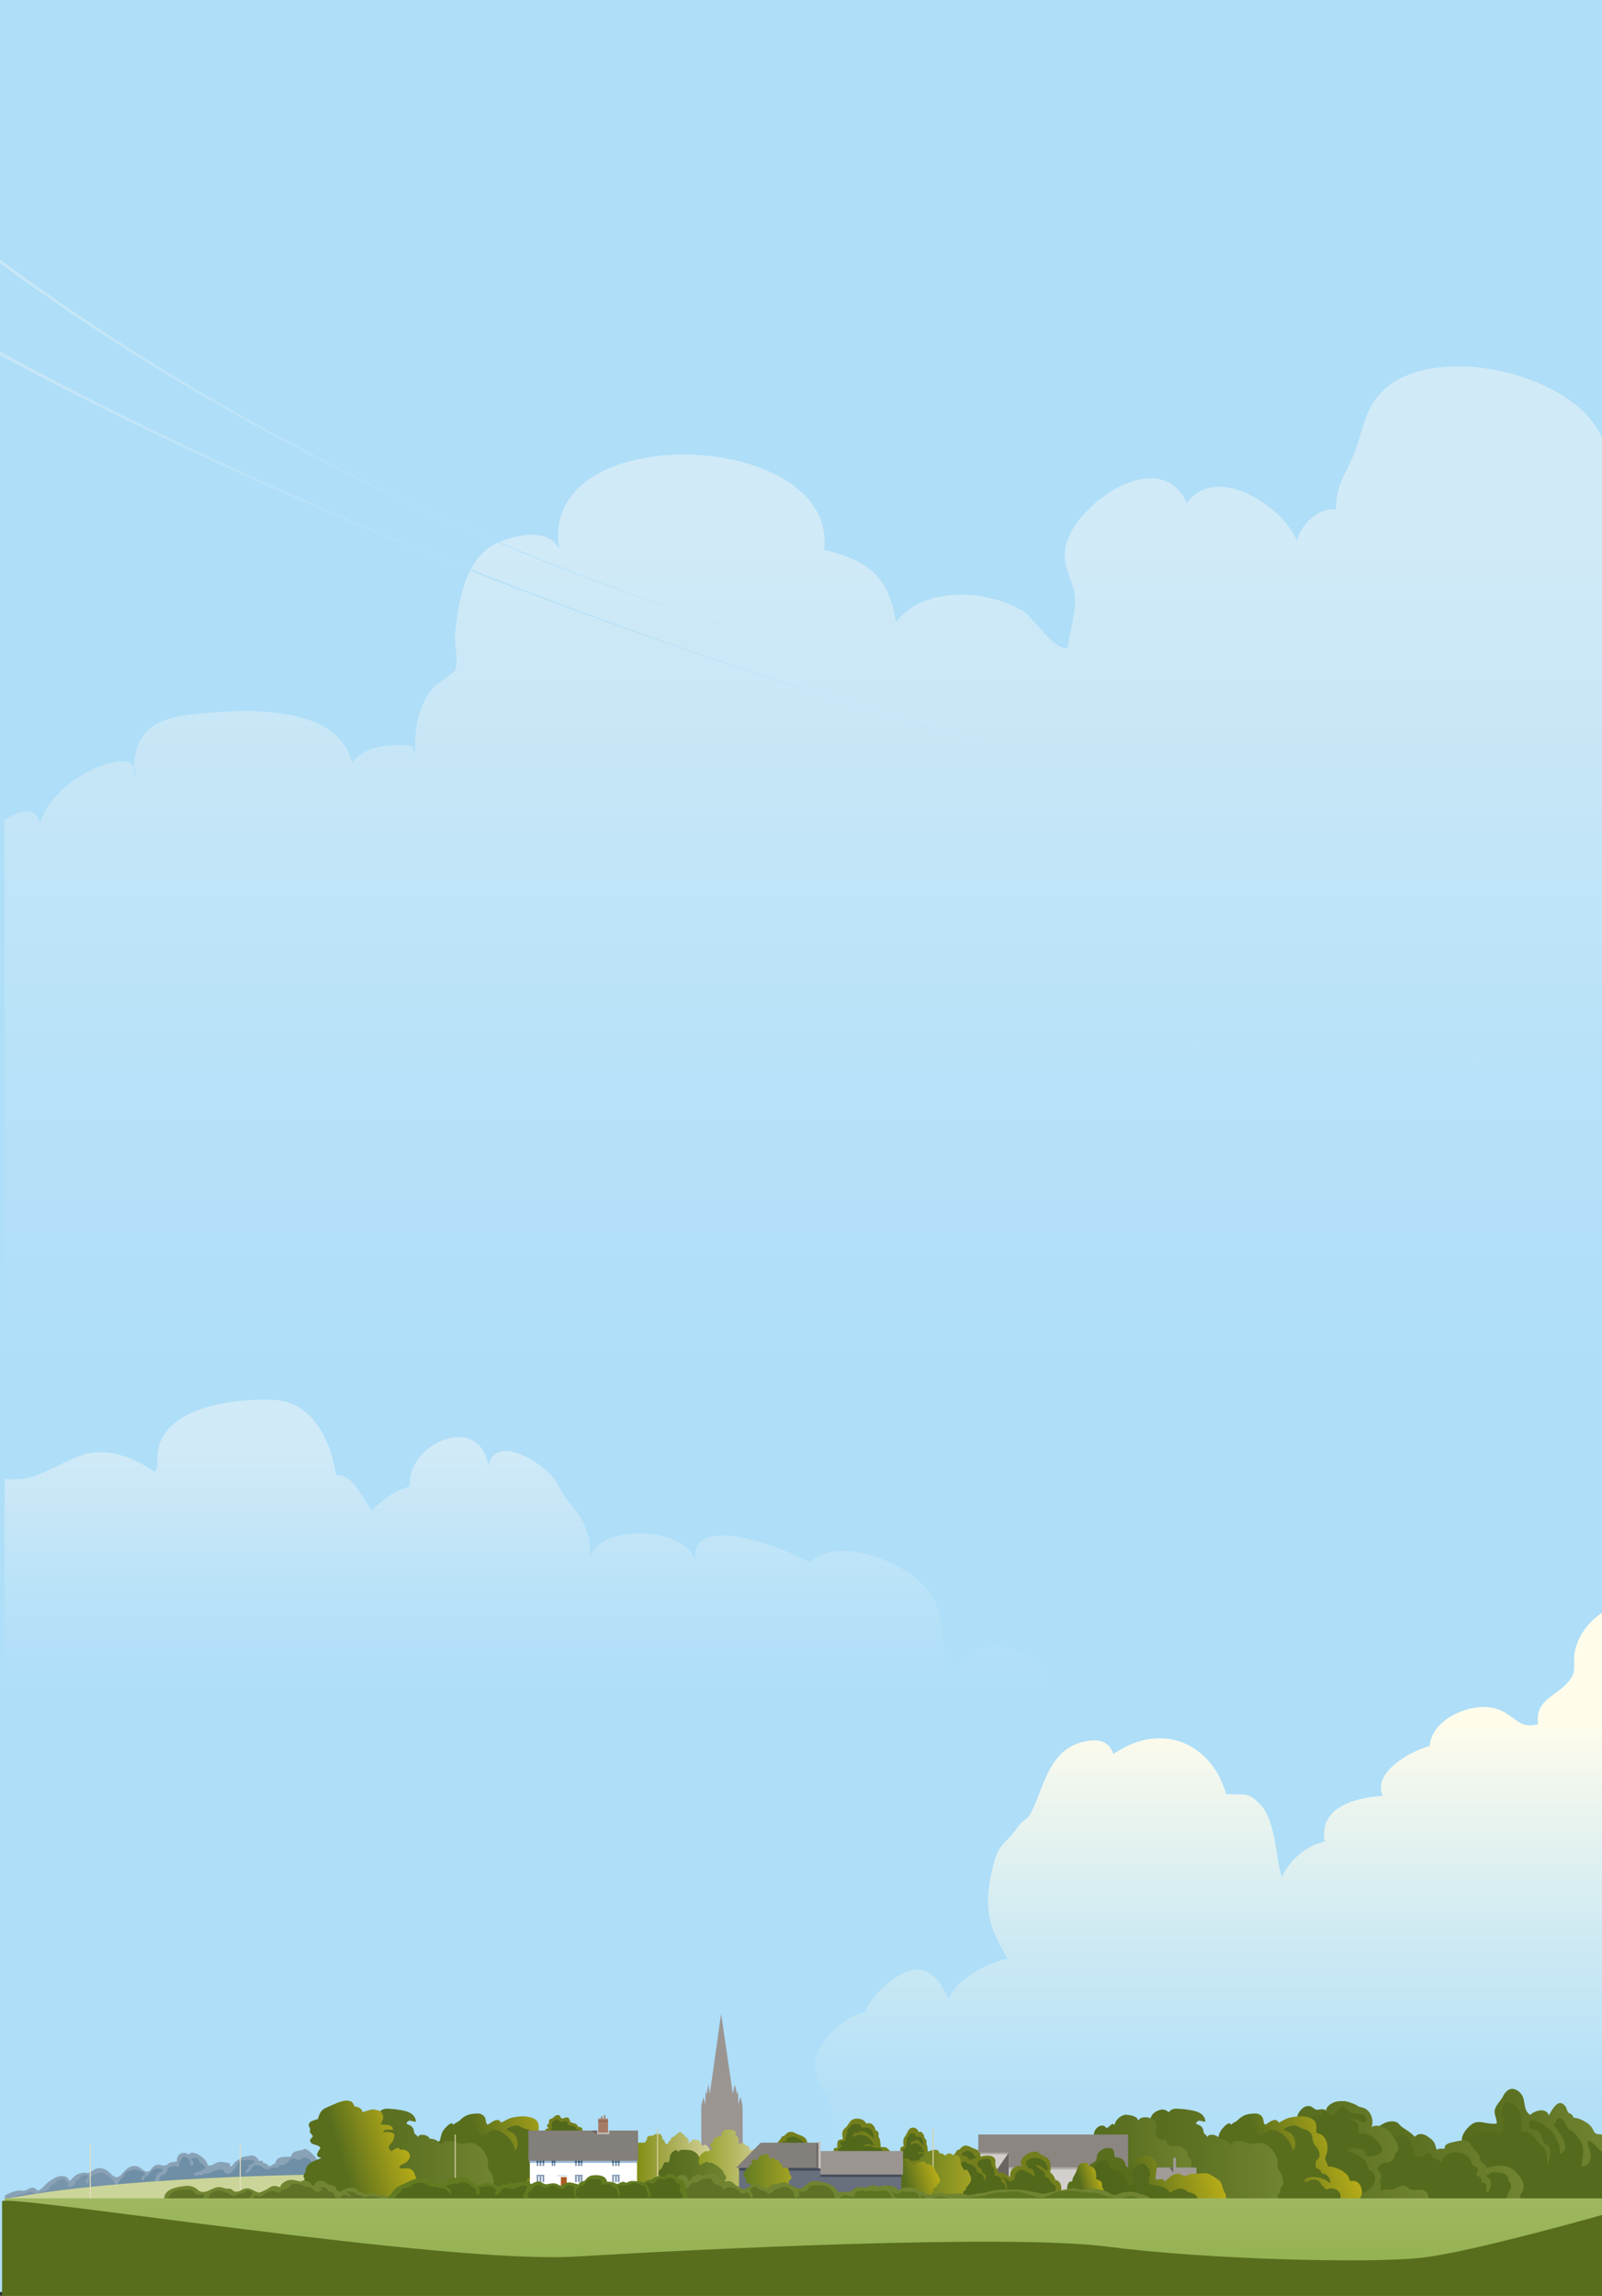 <?xml version="1.0" encoding="utf-8"?>
<!-- Generator: Adobe Illustrator 19.0.0, SVG Export Plug-In . SVG Version: 6.00 Build 0)  -->
<svg version="1.1" id="Layer_1" xmlns="http://www.w3.org/2000/svg" xmlns:xlink="http://www.w3.org/1999/xlink" x="0px" y="0px"
	 viewBox="0 0 768 1100.3" style="enable-background:new 0 0 768 1100.3;" xml:space="preserve">
<rect x="0" y="0" width="768" height="1100.3" fill="#333333" stroke="none"/>
<style type="text/css">
	.st0{fill:#AEDEF8;}
	.st1{clip-path:url(#SVGID_2_);fill:url(#SVGID_3_);}
	.st2{clip-path:url(#SVGID_5_);fill:url(#SVGID_6_);}
	.st3{clip-path:url(#SVGID_8_);fill:url(#SVGID_9_);}
	.st4{clip-path:url(#SVGID_11_);fill:url(#SVGID_12_);}
	.st5{clip-path:url(#SVGID_14_);fill:url(#SVGID_15_);}
	.st6{clip-path:url(#SVGID_17_);fill:url(#SVGID_18_);}
	.st7{clip-path:url(#SVGID_20_);fill:url(#SVGID_21_);}
	.st8{clip-path:url(#SVGID_23_);fill:#9B9592;}
	.st9{clip-path:url(#SVGID_23_);fill:#89A2B6;}
	.st10{clip-path:url(#SVGID_23_);fill:#6E8FA5;}
	.st11{clip-path:url(#SVGID_23_);fill:#7694AA;}
	.st12{clip-path:url(#SVGID_23_);fill:#CBD599;}
	.st13{clip-path:url(#SVGID_25_);fill:url(#SVGID_26_);}
	.st14{clip-path:url(#SVGID_28_);fill:#546A1C;}
	.st15{clip-path:url(#SVGID_30_);fill:url(#SVGID_31_);}
	.st16{clip-path:url(#SVGID_33_);fill:#546A1C;}
	.st17{clip-path:url(#SVGID_35_);fill:url(#SVGID_36_);}
	.st18{clip-path:url(#SVGID_38_);fill:#546A1C;}
	.st19{clip-path:url(#SVGID_40_);fill:url(#SVGID_41_);}
	.st20{clip-path:url(#SVGID_43_);fill:#586E1D;}
	.st21{clip-path:url(#SVGID_45_);fill:url(#SVGID_46_);}
	.st22{clip-path:url(#SVGID_48_);fill:url(#SVGID_49_);}
	.st23{clip-path:url(#SVGID_51_);fill:url(#SVGID_52_);}
	.st24{clip-path:url(#SVGID_54_);fill:#586E1D;}
	.st25{clip-path:url(#SVGID_56_);fill:url(#SVGID_57_);}
	.st26{clip-path:url(#SVGID_59_);fill:#737F1C;}
	.st27{clip-path:url(#SVGID_59_);fill:#52681B;}
	.st28{clip-path:url(#SVGID_59_);fill:#A09B97;}
	.st29{clip-path:url(#SVGID_59_);fill:#D2CFCC;}
	.st30{clip-path:url(#SVGID_59_);fill:#B0ACA8;}
	.st31{clip-path:url(#SVGID_59_);fill:#8B8682;}
	.st32{clip-path:url(#SVGID_59_);fill:#6A6560;}
	.st33{clip-path:url(#SVGID_61_);fill:url(#SVGID_62_);}
	.st34{clip-path:url(#SVGID_64_);fill:#D9D0A8;}
	.st35{clip-path:url(#SVGID_66_);fill:url(#SVGID_67_);}
	.st36{clip-path:url(#SVGID_69_);fill:url(#SVGID_70_);}
	.st37{clip-path:url(#SVGID_72_);fill:url(#SVGID_73_);}
	.st38{clip-path:url(#SVGID_75_);fill:#737F1C;}
	.st39{clip-path:url(#SVGID_75_);fill:#52681B;}
	.st40{clip-path:url(#SVGID_77_);fill:url(#SVGID_78_);}
	.st41{clip-path:url(#SVGID_80_);fill:#737F1C;}
	.st42{clip-path:url(#SVGID_80_);fill:#52681B;}
	.st43{clip-path:url(#SVGID_82_);fill:url(#SVGID_83_);}
	.st44{clip-path:url(#SVGID_85_);fill:#A09B97;}
	.st45{clip-path:url(#SVGID_85_);fill:#6A6560;}
	.st46{clip-path:url(#SVGID_85_);fill:#D9D0A8;}
	.st47{clip-path:url(#SVGID_87_);fill:url(#SVGID_88_);}
	.st48{clip-path:url(#SVGID_90_);fill:url(#SVGID_91_);}
	.st49{clip-path:url(#SVGID_93_);fill:#E5DDC0;}
	.st50{clip-path:url(#SVGID_93_);fill:#686F7D;}
	.st51{clip-path:url(#SVGID_93_);fill:#454C59;}
	.st52{clip-path:url(#SVGID_93_);fill:#9B9592;}
	.st53{clip-path:url(#SVGID_93_);fill:#837F7A;}
	.st54{clip-path:url(#SVGID_93_);fill:#706B66;}
	.st55{clip-path:url(#SVGID_93_);fill:#C7C3C0;}
	.st56{clip-path:url(#SVGID_95_);fill:url(#SVGID_96_);}
	.st57{clip-path:url(#SVGID_98_);fill:url(#SVGID_99_);}
	.st58{clip-path:url(#SVGID_101_);fill:#737F1C;}
	.st59{clip-path:url(#SVGID_101_);fill:#52681B;}
	.st60{clip-path:url(#SVGID_101_);fill:#FFFFFF;}
	.st61{clip-path:url(#SVGID_101_);fill:#9AB6D7;}
	.st62{clip-path:url(#SVGID_101_);fill:#837F7A;}
	.st63{clip-path:url(#SVGID_101_);fill:#C9C6C3;}
	.st64{clip-path:url(#SVGID_101_);fill:#A47C66;}
	.st65{clip-path:url(#SVGID_101_);fill:#264D6A;}
	.st66{clip-path:url(#SVGID_101_);fill:#7F95B0;}
	.st67{clip-path:url(#SVGID_101_);fill:#90654C;}
	.st68{clip-path:url(#SVGID_101_);fill:#C1D1E7;}
	.st69{clip-path:url(#SVGID_101_);fill:#AB5C24;}
	.st70{clip-path:url(#SVGID_101_);fill:#69635F;}
	.st71{clip-path:url(#SVGID_101_);fill:#718431;}
	.st72{clip-path:url(#SVGID_101_);fill:#627B21;}
	.st73{clip-path:url(#SVGID_101_);fill:#5E751F;}
	.st74{clip-path:url(#SVGID_101_);fill:#5E7126;}
	.st75{clip-path:url(#SVGID_103_);fill:url(#SVGID_104_);}
	.st76{clip-path:url(#SVGID_106_);fill:#586E1D;}
</style>
<rect y="0" class="st0" width="768" height="1098.5"/>
<g>
	<defs>
		<path id="SVGID_1_" d="M198.9,361.5c0.1,0.6,0.2,1.3,0.1,2.2C199,363,199,362.2,198.9,361.5 M662.4,187.8c-8.8,9-9,19.3-13.2,29.6
			c-4.2,10.2-8.9,15.2-8.7,26.8c-8.9-1.1-16.7,7.3-18.8,14.9c-6.4-16.3-38.7-37.5-52.7-18c-12.9-29-55.9,1.7-58.4,22.3
			c-1,8.7,3.2,13.6,4.5,21.2c1.3,7.8-2.4,18-3.3,25.9c-7.3,1.1-15.3-14.2-21.9-18c-17.1-10-47.3-11.7-60.4,5.6
			c-3.3-20.7-11.9-29.2-34.4-34.6c6.7-58-137.5-63.5-127-0.5c-5.4-9.7-18.3-6.7-25.4-4.5c-19.7,6-22.4,27.3-24.6,45.4
			c-0.5,3.8,2,13.7,0,17.3c-0.9,1.6-9,6.7-10.3,8.2c-8,9.3-9.1,20.7-8.8,32.1c-0.3-1.4-1.1-2.5-1.5-4.1c-10.8-0.8-22.2-0.4-28.7,8.2
			c-7-29.3-54.3-25.8-77.9-23.1c-19,2.2-26.2,10.1-26.6,25.3c0.6,1.3,0.7,3.2,0.1,5.6c-0.1-2-0.2-3.9-0.1-5.6
			c-2.1-4.8-10.2-2.8-15.7-0.8c-13.2,4.8-25,14.7-29.5,27.3c-2.4-8.3-9.5-6-16.9-1.3v513.4H768V209.9c-8.4-20.5-40.9-34.3-69.1-34.3
			C684.2,175.6,670.7,179.3,662.4,187.8"/>
	</defs>
	<clipPath id="SVGID_2_">
		<use xlink:href="#SVGID_1_"  style="overflow:visible;"/>
	</clipPath>
	
		<linearGradient id="SVGID_3_" gradientUnits="userSpaceOnUse" x1="0" y1="1218.759" x2="1" y2="1218.759" gradientTransform="matrix(0 419.301 419.301 0 -510641.656 255.541)">
		<stop  offset="0" style="stop-color:#D1EAF7"/>
		<stop  offset="0.131" style="stop-color:#CBE8F7"/>
		<stop  offset="0.655" style="stop-color:#B6E1F8"/>
		<stop  offset="1" style="stop-color:#AEDEF8"/>
	</linearGradient>
	<rect x="2.2" y="175.6" class="st1" width="765.8" height="730.9"/>
</g>
<g>
	<defs>
		<path id="SVGID_4_" d="M0,170.2c1.6,0.9,3.2,1.7,4.8,2.6c96.5,51.7,259.6,125.9,487.6,189.3C264.5,298.7,101.9,223.2,5.5,171.5
			c-1.9-1-3.7-2-5.5-3V170.2z"/>
	</defs>
	<clipPath id="SVGID_5_">
		<use xlink:href="#SVGID_4_"  style="overflow:visible;"/>
	</clipPath>
	
		<linearGradient id="SVGID_6_" gradientUnits="userSpaceOnUse" x1="0" y1="1218.75" x2="1" y2="1218.75" gradientTransform="matrix(409.196 174.532 -174.532 409.196 212616.531 -498587.344)">
		<stop  offset="0" style="stop-color:#D1EAF7"/>
		<stop  offset="0.131" style="stop-color:#CBE8F7"/>
		<stop  offset="0.655" style="stop-color:#B6E1F8"/>
		<stop  offset="1" style="stop-color:#AEDEF8"/>
	</linearGradient>
	<polygon class="st2" points="-69.8,332.2 416.6,539.7 562.2,198.3 75.8,-9.1 	"/>
</g>
<g>
	<defs>
		<path id="SVGID_7_" d="M0,126.2c6.4,4.7,13.1,9.5,20.1,14.4c80.6,56.5,215.2,132.9,397.6,179.2C235.5,273.6,101.5,195.9,21,139.5
			c-7.3-5.1-14.3-10.1-21-15.1V126.2z"/>
	</defs>
	<clipPath id="SVGID_8_">
		<use xlink:href="#SVGID_7_"  style="overflow:visible;"/>
	</clipPath>
	
		<linearGradient id="SVGID_9_" gradientUnits="userSpaceOnUse" x1="0" y1="1218.783" x2="1" y2="1218.783" gradientTransform="matrix(409.151 174.512 -174.512 409.151 212608.703 -498568.781)">
		<stop  offset="0" style="stop-color:#D1EAF7"/>
		<stop  offset="0.131" style="stop-color:#CBE8F7"/>
		<stop  offset="0.655" style="stop-color:#B6E1F8"/>
		<stop  offset="1" style="stop-color:#AEDEF8"/>
	</linearGradient>
	<polygon class="st3" points="-70.5,289.7 353.3,470.5 488.1,154.5 64.3,-26.3 	"/>
</g>
<g>
	<defs>
		<path id="SVGID_10_" d="M572.1,502.4c0-0.8,0.1-1.5,0.1-2.3C572,500.8,572,501.5,572.1,502.4"/>
	</defs>
	<clipPath id="SVGID_11_">
		<use xlink:href="#SVGID_10_"  style="overflow:visible;"/>
	</clipPath>
	
		<linearGradient id="SVGID_12_" gradientUnits="userSpaceOnUse" x1="0" y1="1218.78" x2="1" y2="1218.78" gradientTransform="matrix(0 1.313 -1.313 0 2172.052 500.355)">
		<stop  offset="0" style="stop-color:#D1EAF7"/>
		<stop  offset="0.131" style="stop-color:#CBE8F7"/>
		<stop  offset="0.655" style="stop-color:#B6E1F8"/>
		<stop  offset="1" style="stop-color:#AEDEF8"/>
	</linearGradient>
	<rect x="572" y="500.1" class="st4" width="0.2" height="2.3"/>
</g>
<g>
	<defs>
		<path id="SVGID_13_" d="M706.6,512.8c0.1-2.1,0.2-4.1,0.1-6C706.2,508.3,706.1,510.2,706.6,512.8"/>
	</defs>
	<clipPath id="SVGID_14_">
		<use xlink:href="#SVGID_13_"  style="overflow:visible;"/>
	</clipPath>
	
		<linearGradient id="SVGID_15_" gradientUnits="userSpaceOnUse" x1="0" y1="1218.784" x2="1" y2="1218.784" gradientTransform="matrix(0 3.432 -3.432 0 4889.48 507.518)">
		<stop  offset="0" style="stop-color:#D1EAF7"/>
		<stop  offset="0.131" style="stop-color:#CBE8F7"/>
		<stop  offset="0.655" style="stop-color:#B6E1F8"/>
		<stop  offset="1" style="stop-color:#AEDEF8"/>
	</linearGradient>
	<rect x="706.1" y="506.9" class="st5" width="0.7" height="6"/>
</g>
<g>
	<defs>
		<path id="SVGID_16_" d="M754.9,791.9c-0.8,4.4,0.7,8.5-1.5,12c-6,9.5-17.6,9.4-16.1,22.5c-9.7,2.4-10.7-4.5-20.1-7.5
			c-11.2-3.5-30.9,4.6-31.8,17.9c-8.7,2.1-27.9,12.8-22.5,23.9c-12,0.7-31,4.9-27.8,21.9c-8.7,1.8-17.2,9.1-20.6,17.1
			c-3.2-10.3-2.7-27.2-10.6-35.2c-5.9-6-7.3-4-16.1-4.7c-6.3-22.7-29.4-35.9-54-19.2c-2.5-6.6-7.4-7.2-13.6-6
			c-17.9,3.5-19.7,22.9-26.4,35c-1.3,2.3-3.7,3-5.3,5.3c-6.9,9.7-9.6,7.9-12.5,19.7c-4.6,19-2.6,28.5,7.2,44.2
			c-8.8,1.2-25.3,9.9-28.4,19.2c-3.3-6.8-7.8-15-16.5-14c-8.3,0.9-21.2,12.7-23.7,20.5c-8.9,0.9-21.1,12.9-23.4,21.5
			c-2.8,10.1,5.8,15.8,7.6,25c2.1,10.8-3.3,19.6,8.2,27.1c4.5,3,5.1,2.4,10,3c6.6,0.8,13.9,0.1,20.6,0c32.9-0.3,65.3-2,98.2,1.2
			c31.1,3,62.6,8.4,93.9,8.5c9.2,0,18.4-0.5,27.6-1.1c15.1-0.9,30.2-1.8,45.4-0.1c21.8,2.5,43.6,2.6,65.3,1.8V773
			C761.4,777.3,756.3,784.3,754.9,791.9"/>
	</defs>
	<clipPath id="SVGID_17_">
		<use xlink:href="#SVGID_16_"  style="overflow:visible;"/>
	</clipPath>
	
		<linearGradient id="SVGID_18_" gradientUnits="userSpaceOnUse" x1="0" y1="1219.185" x2="1" y2="1219.185" gradientTransform="matrix(0 210.018 -210.018 0 256628.609 826.133)">
		<stop  offset="0" style="stop-color:#FFFCEB"/>
		<stop  offset="0.146" style="stop-color:#EFF6EE"/>
		<stop  offset="0.51" style="stop-color:#CCE9F3"/>
		<stop  offset="0.807" style="stop-color:#B6E1F7"/>
		<stop  offset="1" style="stop-color:#AEDEF8"/>
	</linearGradient>
	<rect x="388.5" y="773" class="st6" width="379.5" height="279.3"/>
</g>
<g>
	<defs>
		<path id="SVGID_19_" d="M75.6,701.4l-1.1,4.3c-9.8-7-22.7-12.3-35-8.4C28,701.2,18.7,708.8,7.7,709c-2.3,0-4.1-0.1-5.5-0.3v146.2
			c2.5,0,5.1,0.1,6.9,0.7c5,1.6,13.4,4.7,17.7,7.4c3,1.8,3.4,4.1,5.9,5.9c9.8,6.9,22.5,10.6,34.3,10.6c12.5,0,16.4-6.7,27.1-10.9
			c18.3-7.1,47.7,3,65.7,6.8c6.1,1.3,23.5,8.6,29.5,5.3c3.8-2.1,5-8.8,7-12.2c4-6.7,8.9-11.6,15.4-16.1c9.7-6.7,20.3-3.8,31.3-0.9
			c6.9,1.8,14,3.6,21.3,3.1c18.4-1.4,28.4-6.4,48.5-8.6c25.7-2.8,59.8-33.2,84.2-24.7c13.5,4.7,28,15.8,42.2,17.2
			c11-17.3,37.4-20.6,54.7-28.1c4.5-1.9,7,0.2,7.7-5.4c1-8.6-16.9-16.4-24-16.2c-10.5,0.3-16.8,8.9-24.4,13.9
			c-0.1-10.7-0.8-25.1-4.8-34.9c-7-17-46.1-33.5-60.2-18.9c-8.1-5.4-57.3-25.6-54.9-1.4c-6.3-16.6-45.9-16.8-50.6-1
			c0.8-8.8-1.8-16.7-7.5-23.5c-4.7-5.7-5.5-7.4-8.7-13c-4.4-7.7-28.8-24-32.4-7.5c-4.2-26.1-39.5-10.6-37.7,10
			c-7.4,1.8-12.6,6-18.1,11.3c-4.9-5.7-8-16.8-17.2-16.9c-2.5-16.8-11.4-35-29.6-36c-1.6-0.1-3.2-0.1-5-0.1
			C105.9,670.8,73.1,676.8,75.6,701.4"/>
	</defs>
	<clipPath id="SVGID_20_">
		<use xlink:href="#SVGID_19_"  style="overflow:visible;"/>
	</clipPath>
	
		<linearGradient id="SVGID_21_" gradientUnits="userSpaceOnUse" x1="0" y1="1218.756" x2="1" y2="1218.756" gradientTransform="matrix(0 120.76 -120.76 0 147429.25 693.891)">
		<stop  offset="0" style="stop-color:#D1EAF7"/>
		<stop  offset="0.131" style="stop-color:#CBE8F7"/>
		<stop  offset="0.655" style="stop-color:#B6E1F8"/>
		<stop  offset="1" style="stop-color:#AEDEF8"/>
	</linearGradient>
	<rect x="2.2" y="670.8" class="st7" width="500.3" height="213.2"/>
</g>
<g>
	<defs>
		<rect id="SVGID_22_" y="0" width="768" height="1218.8"/>
	</defs>
	<clipPath id="SVGID_23_">
		<use xlink:href="#SVGID_22_"  style="overflow:visible;"/>
	</clipPath>
	<path class="st8" d="M356.1,1046.1l-0.1-36.8l-1-4.4l-1.1,3.6v-4.4l-0.2-1.9l-0.3,1.6l-1.1-4.8l-1,4.4l-5.6-38.3l-5.4,38.4
		l-0.7-4.6l-0.8,4.7l-0.5-1.1l-0.1,2.6l-0.1,3.5l-0.9-3.5l-1,4.2l0,36.8c2.6,1.2,4.1,2.2,10.2,2.3
		C350.5,1048.4,353.5,1047.4,356.1,1046.1"/>
	<path class="st9" d="M2.2,1052.3c1.6-1,4.4-2.1,6.3-2.4c1.2-0.2,2.4,0.2,3.5-0.1c1.3-0.3,2.4-1.5,3.9-1.3c1.2,0.1,1.5,1.2,2.5,1.4
		c0.6,0.1,4-3.5,4.5-3.9c1.9-1.4,4.5-3.3,7-3.1c1.7,0.1,2.7,0.8,3.4,2.3c1-0.5,1.6-1.6,2.5-2.3c1.5-1.2,3-1.5,4.8-1.6
		c0.6,0,1,0.3,1.6,0.2c1.4-0.3,2.6-1.8,4.1-2.2c1.8-0.5,3.1-0.1,4.8,0.8c1.2,0.7,3,3,4.3,3.3c1.4,0.3,2.4-0.8,3.5-2
		c1.7-1.9,3.5-3.8,6.7-3.2c2.1,0.4,2.9,2.5,4.9,2.6c1.7,0,1.8-1.5,3.3-2.6c2.2-1.6,3.4,0,5.6-0.4c0.8-0.2,1.3-1,2.2-1.4
		c0.3-0.1,3.2-0.4,3.2-0.6c-0.1-3.3,2.5-5.2,5.7-3.2c1.8-3,9.2,2.3,9,5.2c2.2,0.2,2.4-0.3,4.2-1.2c2.2-1.1,4.2-0.1,6.5,0.2
		c-0.1,0.4,0.2,1,0.1,1.5c1.2,0.2,1.7-1.7,2.6-2.3c0.6-0.4,1.7-1.1,2.2-1.3c0.5-0.3,0.7-0.9,1.8-1c0.8-0.2,1.7-0.3,2.5-0.5
		c2-0.4,2.5-0.2,4.1,1.3c0.4,0.4,0.2,0.9,0.7,1.1c0.4,0.2,1.1-0.2,1.5,0c0.4,0.2,0.3,0.9,0.7,1.1c0.3,0.2,1,0,1.2,0.1
		c0.8,0.6,0.4,1.3,1.8,1.3c0.9,0,1.5-1.2,2.6-1.3c0.7-3.9,4.8-2.9,7.5-3.2c0.5-2.7,3.3-2.7,5.3-3.2c1.2-0.3,0.9-1,2.6,0
		c1.5,0.9,4.9,4.1,5,5.8l2.4,3.7c0,1.1,0.1,2.3,0,3.4c-8,1.9-15.8,3.9-24,4.8c-7.8,0.9-15.6,1.8-23.4,2c-6.5,0.2-12.8,1.2-19.3,1.9
		c-4.2,0.5-8.4,1.4-12.6,1.6c-4.5,0.2-9.1-0.1-13.6,0c-9.2,0.2-18.3,1.5-27.5,1.5c-2.2,0-25.9,1.5-32.1,0.3v-2.2
		C2.5,1052.7,2.2,1052.2,2.2,1052.3"/>
	<path class="st10" d="M77,1043.1c0.8-1,1.9-0.6,2.6-1.7c0.5-0.8,0.4-1.8,1.2-2.4c1.3-1,3.5-1,4.9-0.5c0.3-0.7,0.1-1.5,0.3-2.2
		c0.2-0.7,0.7-1.2,1.2-1.8c0.5-0.6,0.3-1,1.3-0.9c0.4,0,1.1,0.5,1.5,0.8c0.7,0.4,0.7,0.6,0.9,1.3c0.2,0.7-0.1,2.5,1.3,2.1
		c1.5-0.5,0-2.5-0.5-3c0.6-0.5,2.4-0.8,3.1-0.3c0.7,0.4,0.5,1.3,0.9,1.8c0.8,0.9,2.1,1.2,2.7,2.5c-1.3,1.3-1.9,1.8-3.6,2.1
		c-0.7,0.1-2.6,0.9-1.4,1.9c1.1-0.5,2.5-0.1,3.6-0.4c0.3-0.1,0.4-0.5,0.7-0.6c0.6-0.2,1.3,0,1.9-0.1c1.5-0.4,3.1-1.5,4.9-1.8
		c0.6-0.1,1.3-0.3,2-0.1c1,0.3,1,1.2,1.7,1.7c2.1,1.5,4.5-2.1,5.3-3.7c0.8-1.5,0.9-2,2.4-2.4c1.8-0.4,4.2-0.4,6.1,0.2
		c0.1,0.8-0.3,1-0.9,1.4c-0.5,0.3-1.3,0.3-1.7,0.8c-0.2,0.2,0,0.7-0.2,1c-0.2,0.4-2.2,2.3-1,2.6c0.2,0,1.6-0.9,1.7-1
		c0.7-0.7,0.9-1.9,1.8-2.4c0.6-0.3,2.1-0.3,2.7-0.2c1.4,0.3,2.6,2.3,4,1.9c1.1-0.3,1.5-0.9,2.9-0.8c0.7,0,1.3,0.1,1.9,0.1
		c0.3-1.4,1.6-1.2,2.6-1.4c1.2-0.3,1.4-0.6,2.2-1.4c0.7-0.8,1.4-1.6,2.4-1.7c1.2-0.1,2.2,0.9,3.3,0.6c1.2-0.4,1.3-1.1,2.8-1
		c1.8,0.2,3.3,1.9,3.7,3.7l0.3,2c0.2,2.1-1.4,3.9-3.2,4.6c-5,2-11.2,1.2-16.5,1.1c-9.8,0-19.6,1-29.5,0.7c-5.6-0.2-11.3,0-16.9-0.3
		c-2.7-0.1-6-0.3-8.6,0.4C75.8,1045.6,76.6,1043.6,77,1043.1"/>
	<path class="st10" d="M58.2,1044.2c0.4-0.4,0.8-0.8,1.1-1.3c0.3-0.6,0.3-1.1,0.8-1.5c0.9-0.8,2.4-1.2,3.5-1.5
		c0.9-0.2,1.7-0.2,2.6,0.2c0.8,0.3,2,0.6,2.6,1.1c0.3,0.2,0.8,0.6,0.9,0.8c-1.1,0.3-2,1.7-1.8,3c0.7,0.2,1-0.6,1.3-1
		c0.3-0.5,0.5-0.7,1.1-1c0.9-0.4,1.1-1,1.7-1.8c0.4-0.5,0.8-0.8,1.3-1.2c1.1-0.8,1.9-0.7,3.3-0.6c0.7,0,1.5,0,1.4,0.9l-0.2-0.1
		c-0.1,0.8-1.2,1-1.8,1.2c-0.6,0.2-0.8,0.5-0.9,1.2c-0.1,0.5-0.2,0.8-0.4,1.2c-0.4,0.6-0.4,0.8-0.4,1.6c0,0.7,0.1,0.7-0.6,0.8
		c-1.4,0.1-2.7-0.3-4,0c-1,0.2-1.9,0.7-2.9,0.8c-1.4,0.2-2.8-0.5-4.2-0.2c-0.8,0.2-1.5,0.5-2.4,0.5c-0.6,0-1.1,0.2-1.7,0.2
		c-0.3,0-1.4,0.1-1.7-0.1C55.7,1046.6,57.7,1044.7,58.2,1044.2"/>
	<path class="st11" d="M12.1,1051.5c1.3-0.4,2-1.7,3.4-0.7c0.6,0.4,0.7,0.7,1.5,0.6c0.6-0.1,1.3-0.3,1.9-0.6
		c1.7-0.6,4.3-0.7,5.1-2.6c0.5-1.2,1.9-1,2.7-2.1c0.4-0.6,0.4-0.9,1.2-1.2c0.6-0.2,2.5-0.9,3.1-0.5c0.4,0.3,0,0.3,0.3,0.6
		c0.3,0.5,0.6,0.6,1.1,0.9c0.9,0.6-0.1,1.1,0.4,1.9c0.3,0.4,1.3,0.2,1.8,0.1c1-0.4,1.2-1.1,1.5-2c0.4-1.2,1.3-1,1.9-1.8
		c0.5-0.6,0.7-1.2,1.5-1.4c0.5-0.2,2.1-0.4,2.6-0.1c0.5,0.4-0.3,1.1-0.5,1.5c-0.5,0.8-1,2.3,0.5,2.5c0.4-0.7,0.6-1.5,0.8-2.2
		c0.3-0.9,1-1.2,1.7-1.8c1.3-1,2.3-1.4,3.9-1.3c1,0.1,1.9,0.4,2.6,1c0.3,0.3,0.5,0.5,0.9,0.7c0.9,0.5,1.4,0.8,2,1.8
		c0.4,0.6,1,1.4,1.1,2.2v0.8c-1.4,0.4-2.7,0.9-4.1,1.2c-1.8,0.4-3.8,0.3-5.6,0.5c-2.1,0.2-4.1,0.4-6.2,0.8c-3.2,0.6-6.3,1-9.5,1.4
		c-3.2,0.5-6.4,0.6-9.7,0.9c-3.2,0.3-6.4,0.7-9.6,1.2c-1.2,0.2-2.3,0.4-3.5,0.3C7,1051.3,10.5,1052.1,12.1,1051.5"/>
	<path class="st12" d="M153.6,1042.2c0,0-95.9,0.8-151.5,11.8h152.4L153.6,1042.2z"/>
</g>
<g>
	<defs>
		<path id="SVGID_24_" d="M720.7,1004.4c-1,2.3-3.5,4.2-4.1,6.8c-0.5,2.2,1.2,4.5,0.9,6.6c-1.7,0.1-3.3,0-4.9-0.3
			c-1.7-0.3-3.7-0.8-5.5-0.2c-2.5,0.8-5.7,4.6-6.2,7.2c-0.3,1.6,0.2,3,0.8,4.4l-4.1,3.5c-0.4,0.9-1.1,1.9-1.5,2.8
			c-1.4,3.4-0.5,6.9,0.4,10.3c1.1,4.2,2.5,8,6.3,10.4c2.4,1.6,5.3,1.4,8.1,1.6c4.7,0.3,9.4,0.5,14.2,0.4c8.3-0.2,16.6-1.3,24.9-1.6
			c3.5-0.1,7.2,0,10.9,0.2c2.4,0.1,4.8,0.2,7.1,0.2V1023c-1.1-0.1-2.3-0.1-3-0.5c-0.9-0.6-1-1.4-1.6-2.4c-0.7-1.1-1.5-2-2.6-2.7
			c-1.7-1.1-4.3-2.5-6.4-2.4c-0.2-0.6-0.5-1.2-1-1.6c-0.4-0.4-1.2-0.6-1.5-0.9c-0.7-0.8-0.8-2.2-1.5-3.1c-3.4-4.3-6.3,1.8-7.9,4.4
			c-1.3-3.9-6.6-2.4-8.9-0.2c-2.8-1.7-2.5-5.1-3.3-8c-0.7-2.3-2.8-4.3-5.2-4.5c-0.1,0-0.2,0-0.3,0
			C723.1,1001.1,721.4,1002.9,720.7,1004.4"/>
	</defs>
	<clipPath id="SVGID_25_">
		<use xlink:href="#SVGID_24_"  style="overflow:visible;"/>
	</clipPath>
	
		<linearGradient id="SVGID_26_" gradientUnits="userSpaceOnUse" x1="0" y1="1218.759" x2="1" y2="1218.759" gradientTransform="matrix(-73.509 0 0 -73.509 768.952 90619.133)">
		<stop  offset="0" style="stop-color:#718431"/>
		<stop  offset="0.603" style="stop-color:#5C7122"/>
		<stop  offset="1" style="stop-color:#546A1C"/>
	</linearGradient>
	<rect x="694.8" y="1001.1" class="st13" width="73.3" height="57"/>
</g>
<g>
	<defs>
		<rect id="SVGID_27_" y="0" width="768" height="1218.8"/>
	</defs>
	<clipPath id="SVGID_28_">
		<use xlink:href="#SVGID_27_"  style="overflow:visible;"/>
	</clipPath>
	<path class="st14" d="M702,1033.2c0.2-2.2,1.2-4.1,1.9-6.1c0.4-1.1,0.4-2,1.2-3c2.1-2.7,6.2-2.4,9.3-2.2c0.9,0.1,4.3,0.8,5.3,0.2
		c1.6-1,0.7-2.8,0.8-4c0-0.5,0.6-1.5,0.6-1.7c-0.1-0.9-1-1.4-1.3-2.4c-0.2-0.9,0.5-4.7,1.2-5.5c2.2-2.6,6.8,1.6,7.7,3.7
		c1.1,2.7,0,6.5,0.7,9.3c4-0.1,5.2,1.9,7.3,4.4c1.8,2.1,3.7,2.8,4.5,5.8c0.5,1.8,0.4,3.9,0.5,5.7c1.2-1.8,1.8-5,1.5-7.1
		c-0.3-2.2-1.7-2-3-3.5c-1.5-1.7-0.7-4.5-3.1-5.7c-1.5-0.7-3.3-0.2-4-2.2c-0.5-1.4,0.4-3.2,2-2.8l0.8,0.5c2.2,0.1,3.9,1.9,5.6,3.1
		c2.3,1.7,3.2,2.3,4.3,4.9c0.7,1.6,1.7,2.8,1.9,4.6c0.1,1.1,0,2.2,0,3.3c6.6-2.8-0.9-11.4-3.1-14.3c1.9-0.6,0.9-3,2.8-3
		c2.8,0,3.5,4,4.6,5.5c0.2,0.2,0.9,0.2,1.2,0.4c1.2,0.9,2.3,2,3.2,3.2c1.2,1.4,1.9,2.8,2.3,4.6c0.7,3.2-0.5,6.3-0.4,9.5
		c3.4-0.1,4.7-3.6,4.2-6.6c-0.2-1.4-1-2.6-1.2-4c-0.1-0.7,0-1.3-0.2-2c2.6,0.8,4,3,6,4.8c0.5,0.5,1.4,0.9,2,1.3v23.7
		c-1.2,0-3.1-0.1-3.2-0.1c-3.6,0.1-7.3,0.5-10.9,0.8c-9.1,0.9-18.1,0.9-27.2,1.4c-3.7,0.2-9.8,1.4-13.2-0.1
		c-6.9-3.1-7.9-10.1-10.7-16.2C702.5,1038.6,701.7,1036.2,702,1033.2"/>
</g>
<g>
	<defs>
		<path id="SVGID_29_" d="M662.6,1018.1c-1,0.6-3,1.8-3.2,3.2l-8.5,7.7c-6.6,6.1-9.3,20.3,0.8,24.2c3.2,1.2,6.5,2.2,9.8,3.2
			c3.9,1.2,8,0.2,12-0.2c3.4-0.3,6.9,0,10.3,0.3c2.4,0.2,4.8,0.4,7.1,0.4c3.3,0,6.5-0.1,9.7-0.7c3.1-0.6,6.1-1.6,9.2-2
			c2.9-0.3,5.7,0.2,8.5,0.6c2.5,0.4,5.1,0.9,7.7,0.7c1-0.1,2-0.1,2.6-1.1c0.4-0.8,0.1-1.4,0.2-2.1c0.2-0.9,1-1.6,1.3-2.6
			c1.4-3.9-1.7-7.3-4.4-9.6c-2.9-2.4-5.8-2.3-9.4-2c-0.9,0.1-1.7,0.4-2.6,0.5c-0.2,0.2-0.5,0.3-0.8,0.4c-0.4-0.1-0.5-0.8-0.7-1.1
			c-0.6-0.9-1.8-1.4-2.3-2.2c-0.3-0.4-0.3-1.3-0.4-1.7c-0.7-2.3-2.7-3.6-4.1-5.6c-0.6-0.9-0.9-1.7-1.9-2.2c-1.7-0.8-4.5-0.1-6.2,0.3
			c-1.8,0.4-5.1,0.8-4.7,3.3c-0.3,0-0.7,0-1.1,0c-1,0-1.9-0.1-2.7,0.5c-0.7-1.4-0.6-2.8-1.7-4.1c-0.8-1-1.9-1.7-2.9-2.4
			c-2-1.3-4.2-1.6-6,0.3c-1.9-2.2-4-3.2-6.2-4.8c-0.8-0.6-1.4-1.7-2.5-2.2c-0.6-0.3-1.3-0.4-2-0.4
			C665.7,1016.6,663.9,1017.3,662.6,1018.1"/>
	</defs>
	<clipPath id="SVGID_30_">
		<use xlink:href="#SVGID_29_"  style="overflow:visible;"/>
	</clipPath>
	
		<linearGradient id="SVGID_31_" gradientUnits="userSpaceOnUse" x1="0" y1="1218.756" x2="1" y2="1218.756" gradientTransform="matrix(-85.049 0 0 -85.049 730.032 104690.992)">
		<stop  offset="0" style="stop-color:#718431"/>
		<stop  offset="0.603" style="stop-color:#5C7122"/>
		<stop  offset="1" style="stop-color:#546A1C"/>
	</linearGradient>
	<rect x="641.5" y="1016.6" class="st15" width="89.9" height="40.9"/>
</g>
<g>
	<defs>
		<rect id="SVGID_32_" y="0" width="768" height="1218.8"/>
	</defs>
	<clipPath id="SVGID_33_">
		<use xlink:href="#SVGID_32_"  style="overflow:visible;"/>
	</clipPath>
	<path class="st16" d="M654.1,1037.2c0.1-2.8,0.8-3.8,2.9-5.7c3-2.7,3.5-5.4,7.7-6.8c1.7-0.6,3.1-0.6,4.8-0.8
		c0.7-0.1,3.3-0.8,3.8-0.6c1.4,0.6,3.2,4,3.8,5.3c0.7,1.8,0.7,3.6,1.1,5.5c1.4-0.3,3.3-0.3,4.5-0.8c1.2-0.5-0.1-1.6,2-1.4
		c1.7,0.1,1.7,1.4,2.5,2.7c1.5-0.1,3,1,3.9,2.1c0.4-3.7,3.7-5.2,7.1-5.2c2.2,0,4,0.8,5.6,2.3c1.4,1.3,1.4,2.9,2.4,4.1
		c0.7,0.8,2.1,0.5,2.3,1.9c0.2,0.8-1,1.3-0.8,2.1c0.3,1.4,1.7,1,2.4,2.1c0.4,0.5-0.2,1.3,0.3,1.8c0.4,0.5,1.6,0.4,1.8,0.7
		c0.8,1.1,0.1,3.2,0.4,4.5c1.9-0.5,2.7-4.5,1.8-6.3c-0.3-0.6-1.7-1.2-1.7-1.8c0-1,0.7-0.3,1-0.7c1.4-1.6,2.4-1.2,4.3-1
		c2.4,0.3,3.8,0.2,5,2.5c0.2,0.3-0.1,1,0.1,1.4c0.2,0.5,0.8,0.8,1.1,1.5c0.7,2-0.4,2.7-1,4c-0.5,1.3-0.4,1.8-1.3,3l-1.3,4.3
		c-5.5,0.9-11.3,0.5-16.9,0.5c-4.2,0-8.4,0.3-12.5-0.5c-3.3-0.7-6.3-2.2-9.6-2.5c-3.6-0.3-7.2,0.1-10.8-0.1
		c-2.9-0.1-6.5,0.4-9.1-0.9c-2.5-1.3-6.4-3.5-7.5-6.2C653.2,1045.2,654,1040.3,654.1,1037.2"/>
</g>
<g>
	<defs>
		<path id="SVGID_34_" d="M641.2,1007.1c-1.9,0.3-5.5,2-5.4,4.4c-0.5-0.4-1-0.5-1.6-0.6c-0.5-0.1-1.1,0-1.6,0.1
			c-0.6,0.1-1.2,0.2-1.6,0.1c-1-0.3-1.8-1.4-3-1.7c-3.3-0.7-6.4,3.5-6.3,6.4l-5.2,8.5c-0.4-0.2-1.6,0.9-2.1,1.3
			c-1.7,1.5-3.6,3.8-3.8,6.1c0,0.5,0.2,1.2,0.1,1.7c-0.5,1.7-2.8,2.8-3.6,4.4c-1.3,2.4-0.6,5.5-0.2,8c0.6,2.9,1.6,4.8,4.2,6.3
			c5.1,3,11.5,4.5,17.3,5.4c12.8,1.9,26.5,2.4,39.3,0.5c4.8-0.7,9.9-1.3,14.6-2.7c0.9-0.3,1.7-0.7,2.6-0.6c0.1-1.2,0-2.1-0.5-3.1
			c-1.1-2.3-3-2.2-5-2.1c-1,0.1-2,0.1-3-0.1c-0.9-0.2-1.6-1.3-2.5-1.6c-2.3-0.8-3.8,0.8-5.7,1.3c-2.1,0.5-4.7,0-6.8,0.7
			c1.1-1,0.7-3.4-0.1-4.6c1.7-1.4,0.5-4.3-1-5.4c0.2-1,1-2,1.7-2.6c1.3-1.1,1.8-0.5,3.6-0.9c1.8-0.5,2.6-1.5,3.1-3.2
			c0.1-0.4-0.1-0.6,0.1-1c0.2-0.4,0.9-0.7,1.1-1.2c0.9-1.9-0.1-4.6-1.4-5.9c-0.8-0.9-0.7-1-1.2-1.9c-1.8-2.9-6.5-5.6-9.8-3.7
			c1.2-2.8,0-6.8-2.5-8.5c-1.3-0.9-2.6-0.9-3.9-1.4c-0.3-0.1-0.4-0.4-0.8-0.6c-2.4-1.1-4.6-2-7.2-2
			C642.3,1007,641.8,1007,641.2,1007.1"/>
	</defs>
	<clipPath id="SVGID_35_">
		<use xlink:href="#SVGID_34_"  style="overflow:visible;"/>
	</clipPath>
	
		<linearGradient id="SVGID_36_" gradientUnits="userSpaceOnUse" x1="-5.572254e-004" y1="1218.755" x2="0.999" y2="1218.755" gradientTransform="matrix(-77.988 0 0 -77.988 684.839 96082.125)">
		<stop  offset="0" style="stop-color:#718431"/>
		<stop  offset="0.603" style="stop-color:#5C7122"/>
		<stop  offset="1" style="stop-color:#546A1C"/>
	</linearGradient>
	<rect x="605.6" y="1007" class="st17" width="79.3" height="53.1"/>
</g>
<g>
	<defs>
		<rect id="SVGID_37_" y="0" width="768" height="1218.8"/>
	</defs>
	<clipPath id="SVGID_38_">
		<use xlink:href="#SVGID_37_"  style="overflow:visible;"/>
	</clipPath>
	<path class="st18" d="M621.7,1032.3c0.3-3.6,2-4.7,3.3-7.6c1.2-2.6-0.2-5.4,1.4-7.7c0.6-0.9,2.3-2.5,3.2-2.9c1.3-0.6,2.3,0.5,3.4,0
		c0.9-0.4,0.7-1.8,1.8-2c1.2-0.2,3.4,2.1,4.7,2.5c0-1.7,2.5-4.7,4.1-4.8c1.8,0,3.1,2.5,4.7,3c1.6,0.5,4.4-0.1,5.8,1.3
		c0.7,0.7,1.4,2.2,0.1,3c-0.9,0.6-0.6-0.2-1.4-0.5c-2-0.5-3.3-1.2-5.5-1c1,0.7,2.1,0.6,3,1.7c1.3,1.5,0.9,3.5,1.1,5.3
		c1.5,0.1,2.6-0.4,4,0.2c1.1,0.5,3.3,1.8,4.2,2.7c2.4,2.2,4.9,5.7,0.5,7.3c-1.1,0.4-3.9,1.2-5,0.2c-1.5-1.4,0.2-2.3-2.8-3
		c-1.7-0.4-6.1-1.4-6.3,1.2c2.9,0.2,7.9,2.8,9.1,5.6c0.5,1.1,0.5,2.3,1,3.2c1.7,0,3.1,2.4,3.2,3.8c0.3,3.1-4.1,7.3-7,7.3l-5.5,1.8
		c-1.1,0.1-2.1-0.6-3.3-0.8c-3.6-0.5-6,0-8.8-2.8c-1.8-1.9-2.6-3.7-5.2-4.9c-1.5-0.7-4.4-0.3-5.4-1.5c-0.5-0.5-0.6-2.6-0.9-3.4
		C622.1,1036.9,621.4,1035.3,621.7,1032.3"/>
</g>
<g>
	<defs>
		<path id="SVGID_39_" d="M599.3,1013.1c-2.2,0.3-3.7,1-5.3,2.4c-0.4,0.4-0.7,0.7-1.1,1c-1,0.7-2,1-2.8,1.9
			c-0.6-2.3-3.6,1.2-4.2,1.9c-1.5,1.7-1.7,3.6-2.2,5.6l-5.3,3.6c-1.3,1.2-2.7,2.5-3.3,4.3c-0.8,2.2,0.3,2.6,1.1,4.4
			c1,2.1,0.3,4.8,1,7.1c1,3.4,4,6.1,7.6,6.6c2,0.3,4,0,6-0.1c0.3,0,1.6-0.2,2,0c1.4,0.6,1.7,2.5,2.6,3.6c4.8,5.9,14.4,2.3,20.5,1.9
			c2.9-0.2,6.2,0.6,9.1,0.9c4.5,0.5,8.9,1.5,13.5,1.5c4,0,9.7,0.1,12.2-3.6c0.4-0.6,0.8-1.6,1-2.1c0.7-1.3,1.3-2,1.2-3.8
			c-0.1-2.1-1.2-4.3-3.3-4.9c-0.5-0.1-1-0.1-1.5-0.1c-0.4,0-0.8,0-1.1,0c0-4-7.1-7.1-10.5-6.9c0-1.4-0.8-2.1-1.1-3.3
			c-0.3-1-0.2-0.5,0.2-1.8c0.2-0.5,0.4-0.9,0.5-1.3c0.8-3.5,0.1-7.8-3.6-9.3c-1.1-0.4-1,0.1-1.4-0.8c-0.2-0.5,0-1.8,0-2.4
			c-0.1-2-0.6-3.2-2.5-4.1c-3.1-1.5-7.5-1.1-10.7-0.3c-1.8,0.5-3.3,1.7-4.9,2.3c-1.4-3-4.8,0.1-6.4,1c-1.1-0.6-0.7-2.4-1.3-3.4
			c-0.9-1.6-2.3-2-3.9-2C600.7,1013,600,1013,599.3,1013.1"/>
	</defs>
	<clipPath id="SVGID_40_">
		<use xlink:href="#SVGID_39_"  style="overflow:visible;"/>
	</clipPath>
	
		<linearGradient id="SVGID_41_" gradientUnits="userSpaceOnUse" x1="0" y1="1218.79" x2="1" y2="1218.79" gradientTransform="matrix(-51.54 15.794 -15.794 -51.54 19907.049 63840.602)">
		<stop  offset="0" style="stop-color:#D2BE16"/>
		<stop  offset="0.654" style="stop-color:#838A1B"/>
		<stop  offset="1" style="stop-color:#586E1D"/>
	</linearGradient>
	<polygon class="st19" points="646.3,990.9 560.6,1017.1 581,1083.4 666.6,1057.1 	"/>
</g>
<g>
	<defs>
		<rect id="SVGID_42_" y="0" width="768" height="1218.8"/>
	</defs>
	<clipPath id="SVGID_43_">
		<use xlink:href="#SVGID_42_"  style="overflow:visible;"/>
	</clipPath>
	<path class="st20" d="M587.6,1030.7l2.4-8.1c-0.4-3.8,9.1-7.6,9.3-2.3c1.9-0.7,3.2,2.2,3.8,3.5c0.8-0.6,2-0.6,2.7-1.1
		c1.3-0.8,2.1-1.9,3.8-1.9c4.6,0,9.7,5.5,10.1,10c2-2,1.4-5.4-0.1-7.6c-1.2-1.7-3-1.4-4.1-2.7c1-1,3.1-1.6,4.5-1.8
		c1.9-0.2,2.6,0.9,4.1,1.4c1.8,0.6,2.6,0.4,4,2c1.1,1.3,1,2,1.2,3.6c0.4,3,3.8,4.1,3.2,7.7c-0.2,1.3-1.3,1.5-1.7,2.6
		c-0.3,0.7,0,2.2,0,3c1.2,0.3,2.8,1.3,2.8,2.7c2.6-0.1,4.3,2.3,4.1,4.7c-1.4-1.3-2.7-1.9-4.3-2.4c-2-0.6-7.6-1.6-8.2,1.6
		c1.2,0.4,3-0.9,4.3-1c1-0.1,1.7,0,2.6,0.6c0.9,0.6,1.1,1.5,1.7,2.2c0.6,0.7,1.4,1.1,1.9,2.1c2.5-1.5,6.3-0.4,6.9,2.4
		c0.1,0.7,0.1,1.8-0.1,2.4c-0.2,0.5,0.1,0.6-0.4,0.9c-0.1,0.1-1.1,0-1.1,0c-2.2,0.2-4.5,0-6.8,0.2c-7,0.4-13.9,1.6-20.9,1.9
		c-2.8,0.1-5.4,0.1-8-0.7c-4.6-1.4-10.1-3.5-13.4-7.3c-2.7-3.2-0.9-7.3-2.1-11c-0.6-1.7-1.8-3.3-2-5.1
		C587.7,1032.3,587.9,1031.5,587.6,1030.7"/>
</g>
<g>
	<defs>
		<path id="SVGID_44_" d="M560.4,1012.3c-1.5-1-2.5-1.6-4.3-1.1c-2.1,0.6-4.3,2.1-4.5,4.3c-0.1,0.5,0,1.1,0,1.7l-2.2,1.6
			c-0.9-0.5-2-0.4-3,0c-2,0.8-2.2,2.1-2.7,3.8c-1.3,3.8-2.8,6.8-2.6,10.9c0.3,3.9,2,6.7,5.1,8.9c1,0.7,1,0.1,1.4,1.7
			c0.7,3.6,2.4,4.9,6.2,5.2c0.9,0.1,1.8,0,2.8-0.1c2-0.1,4.1-0.3,5.6,0.6c2.5,1.3,4,4.1,6,5.9c2.8,2.6,6,1.6,9.4,0.7
			c2.9-0.9,6.8-1.5,9.8-0.7c0.8,0.2,1.5,0.6,2.3,0.9c3.3,1.3,7.3,1.4,10.7,0.3c1.2-0.4,2.5-0.2,3.9,0c2.1,0.3,4.2,0.6,6-1.3
			c0.3-0.4,0.3-0.9,0.7-1.2c0.2-0.2,0.9-0.1,1.1-0.4c0.6-0.5,0.6-1.3,0.5-2c1.1-0.7,1-1.7,1.3-3c0.2-0.8,0.9-1.3,1.1-2.1
			c0.5-1.6-0.2-3.7-0.8-5.1c-0.4-0.9-1.5-2.1-1.7-3c-0.2-0.7,0.1-1.5,0-2.3c-0.3-4.3-3.8-8.9-8.1-9.5c-0.9-0.1-1.9,0-2.9,0.2
			c-1.1,0.2-2.2,0.3-3.1,0.1c-0.5-0.1-0.6-0.4-1-0.5c-1.4-0.5-5.1-1.2-6.4-0.3c-0.5,0.4-0.8,1.5-1,2.1c-0.3-2.3-3.4-3.7-5.5-3.6
			c-0.6-1.9-5.3-2.8-5.7-0.6c-0.1-1-1-1.2-1.5-1.9c-0.5-0.8-0.3-1-0.5-1.8c-0.5-1.9-1.9-2.1-3.5-2.9c0.8-1.8,1.7-1.5,2.9-1.2
			c0.5,0.1,1.1,0.3,1.7,0.2c-0.3-3.8-4-5-7.2-5.5c-1.4-0.2-3.5-0.6-5.4-0.6C563.2,1010.4,561.3,1010.8,560.4,1012.3"/>
	</defs>
	<clipPath id="SVGID_45_">
		<use xlink:href="#SVGID_44_"  style="overflow:visible;"/>
	</clipPath>
	
		<linearGradient id="SVGID_46_" gradientUnits="userSpaceOnUse" x1="0" y1="1218.756" x2="1" y2="1218.756" gradientTransform="matrix(-74.02 0 0 -74.02 615.12 91247.336)">
		<stop  offset="0" style="stop-color:#718431"/>
		<stop  offset="0.603" style="stop-color:#5C7122"/>
		<stop  offset="1" style="stop-color:#546A1C"/>
	</linearGradient>
	<rect x="540.8" y="1010.4" class="st21" width="74.8" height="47.9"/>
</g>
<g>
	<defs>
		<path id="SVGID_47_" d="M539.6,1013.5c-2.4,0.3-5,2.6-5.3,5c-1-1.6-2.4,0.7-3.1,1.1c-1.4,0.6-1.2-0.5-1.8-0.7c-2.6-1-5.2,2-5,4.5
			l-4.1,5.2c-1.2,2.6-0.3,5.4,1.4,7.6c1.4,1.8,2.9,2.3,5.1,2.3c0.3,0,0.9-0.1,1.4-0.2c1-0.2,2.1-0.3,2.6,0c1.3,0.8,1.2,3.8,1.9,5.1
			c1.1,2.2,3.8,3.5,6,4.4c4.3,1.7,9.6,0.8,14.2,0.6c3.6-0.1,6.9-0.7,10.5-1.3c1.2-0.2,2.1-0.1,3.3,0.2c2.1,0.5,6.2,1.5,7.1-1.5
			c0.7-2.5-1.4-4.9-3.6-5.6c0.4-1.3,1.2-2.1,1-3.7c-0.2-1.3-0.8-2.5-1.9-3.3c1.1-2.2-2.9-4.5-4.6-4.8c-0.6-0.1-1.2,0-1.8,0.1
			c-0.6,0.1-1.1,0.2-1.6,0.1c-0.6-0.1-1-0.8-1.8-0.7c0-0.8,0.1-1.6-0.6-2.2c-0.5-0.5-1-0.4-1.5-0.3c-0.3,0.1-0.6,0.1-0.9,0.1
			c-1-0.2-2-1.4-2.3-2.6c-0.7-2.8,1.4-5.6-1.9-7.4c-1.9-1-5.5-1.4-6.7,0.9c-0.1-2-3.5-2.8-5.4-2.8
			C539.9,1013.4,539.7,1013.4,539.6,1013.5"/>
	</defs>
	<clipPath id="SVGID_48_">
		<use xlink:href="#SVGID_47_"  style="overflow:visible;"/>
	</clipPath>
	
		<linearGradient id="SVGID_49_" gradientUnits="userSpaceOnUse" x1="0" y1="1218.754" x2="1" y2="1218.754" gradientTransform="matrix(-53.818 0 0 -53.818 573.485 66622.297)">
		<stop  offset="0" style="stop-color:#718431"/>
		<stop  offset="0.603" style="stop-color:#5C7122"/>
		<stop  offset="1" style="stop-color:#546A1C"/>
	</linearGradient>
	<rect x="518.9" y="1013.4" class="st22" width="55.3" height="35.8"/>
</g>
<g>
	<defs>
		<path id="SVGID_50_" d="M226.5,1013.1c-2.1,0.3-3.7,1-5.3,2.4c-0.4,0.4-0.7,0.7-1.1,1c-1,0.7-2,1-2.8,1.9
			c-0.6-2.3-3.6,1.2-4.2,1.9c-1.5,1.7-1.7,3.6-2.2,5.6l-5.3,3.6c-1.3,1.2-2.7,2.5-3.3,4.3c-0.8,2.2,0.3,2.6,1.1,4.4
			c1,2.1,0.3,4.8,1,7.1c1,3.4,4,6.1,7.6,6.6c2,0.3,4,0,6-0.1c0.3,0,1.6-0.2,2,0c1.4,0.6,1.7,2.5,2.6,3.6c4.8,5.9,14.4,2.3,20.5,1.9
			c2.9-0.2,6.2,0.6,9.1,0.9c4.5,0.5,8.9,1.5,13.5,1.5c4,0,9.7,0.1,12.2-3.6c0.4-0.6,0.8-1.6,1-2.1c0.7-1.3,1.3-2,1.2-3.8
			c-0.1-2.1-1.2-4.3-3.3-4.9c-0.5-0.1-1-0.1-1.5-0.1c-0.4,0-0.8,0-1.1,0c0-4-7.1-7.1-10.5-6.9c0-1.4-0.8-2.1-1.1-3.3
			c-0.3-1-0.2-0.5,0.2-1.8c0.2-0.5,0.4-0.9,0.5-1.3c0.8-3.5,0.1-7.8-3.6-9.3c-1.1-0.4-1,0.1-1.4-0.8c-0.2-0.5,0-1.8,0-2.4
			c-0.1-2-0.6-3.2-2.5-4.1c-3.1-1.5-7.5-1.1-10.7-0.3c-1.8,0.5-3.3,1.7-4.9,2.3c-1.4-3-4.8,0.1-6.4,1c-1.1-0.6-0.7-2.4-1.3-3.4
			c-0.9-1.6-2.3-2-3.9-2C227.8,1013,227.2,1013,226.5,1013.1"/>
	</defs>
	<clipPath id="SVGID_51_">
		<use xlink:href="#SVGID_50_"  style="overflow:visible;"/>
	</clipPath>
	
		<linearGradient id="SVGID_52_" gradientUnits="userSpaceOnUse" x1="0" y1="1218.79" x2="1" y2="1218.79" gradientTransform="matrix(-51.541 15.795 -15.795 -51.541 19534.6 63841.797)">
		<stop  offset="0" style="stop-color:#D2BE16"/>
		<stop  offset="0.654" style="stop-color:#838A1B"/>
		<stop  offset="1" style="stop-color:#586E1D"/>
	</linearGradient>
	<polygon class="st23" points="273.5,990.9 187.8,1017.1 208.1,1083.4 293.8,1057.1 	"/>
</g>
<g>
	<defs>
		<rect id="SVGID_53_" y="0" width="768" height="1218.8"/>
	</defs>
	<clipPath id="SVGID_54_">
		<use xlink:href="#SVGID_53_"  style="overflow:visible;"/>
	</clipPath>
	<path class="st24" d="M214.8,1030.7l2.4-8.1c-0.4-3.8,9.2-7.6,9.3-2.3c1.9-0.7,3.2,2.2,3.8,3.5c0.8-0.6,2-0.6,2.7-1.1
		c1.3-0.8,2.1-1.9,3.8-1.9c4.6,0,9.7,5.5,10.1,10c2-2,1.4-5.4-0.1-7.6c-1.2-1.7-3-1.4-4.1-2.7c1-1,3.1-1.6,4.5-1.8
		c1.9-0.2,2.6,0.9,4.1,1.4c1.8,0.6,2.6,0.4,4,2c1.1,1.3,1,2,1.2,3.6c0.4,3,3.8,4.1,3.2,7.7c-0.2,1.3-1.3,1.5-1.7,2.6
		c-0.3,0.7,0,2.2,0,3c1.2,0.3,2.8,1.3,2.8,2.7c2.6-0.1,4.3,2.3,4.1,4.7c-1.4-1.3-2.7-1.9-4.3-2.4c-2-0.6-7.6-1.6-8.2,1.6
		c1.2,0.4,3-0.9,4.3-1c1-0.1,1.7,0,2.6,0.6c0.9,0.6,1.1,1.5,1.7,2.2c0.6,0.7,1.4,1.1,1.9,2.1c2.5-1.5,6.3-0.4,6.9,2.4
		c0.1,0.7,0.1,1.8-0.1,2.4c-0.2,0.5,0.1,0.6-0.4,0.9c-0.1,0.1-1.1,0-1.1,0c-2.2,0.2-4.5,0-6.8,0.2c-7,0.4-13.9,1.6-20.9,1.9
		c-2.8,0.1-5.4,0.1-8-0.7c-4.6-1.4-10.1-3.5-13.4-7.3c-2.7-3.2-0.9-7.3-2.1-11c-0.6-1.7-1.8-3.3-2-5.1
		C214.9,1032.3,215.1,1031.5,214.8,1030.7"/>
</g>
<g>
	<defs>
		<path id="SVGID_55_" d="M181.9,1012.3c-1.5-1-2.5-1.6-4.3-1.1c-2.1,0.6-4.3,2.1-4.5,4.3c-0.1,0.5,0,1.1,0,1.7l-2.2,1.6
			c-0.9-0.5-2-0.4-3,0c-2,0.8-2.2,2.1-2.7,3.8c-1.3,3.8-2.8,6.8-2.6,10.9c0.3,3.9,2,6.7,5.1,8.9c1,0.7,1,0.1,1.4,1.7
			c0.7,3.6,2.4,4.9,6.2,5.2c0.9,0.1,1.8,0,2.8-0.1c2-0.1,4.1-0.3,5.6,0.6c2.5,1.3,4,4.1,6,5.9c2.8,2.6,6,1.6,9.4,0.7
			c2.9-0.9,6.8-1.5,9.8-0.7c0.8,0.2,1.5,0.6,2.3,0.9c3.3,1.3,7.3,1.4,10.7,0.3c1.2-0.4,2.6-0.2,3.9,0c2.1,0.3,4.2,0.6,6-1.3
			c0.3-0.4,0.3-0.9,0.7-1.2c0.2-0.2,0.8-0.1,1.1-0.4c0.6-0.5,0.6-1.3,0.5-2c1.1-0.7,1-1.7,1.3-3c0.2-0.8,0.9-1.3,1.1-2.1
			c0.5-1.6-0.2-3.7-0.8-5.1c-0.4-0.9-1.5-2.1-1.7-3c-0.2-0.7,0.1-1.5,0-2.3c-0.3-4.3-3.8-8.9-8.1-9.5c-0.9-0.1-1.9,0-2.9,0.2
			c-1.1,0.2-2.2,0.3-3.1,0.1c-0.5-0.1-0.6-0.4-1-0.5c-1.4-0.5-5.1-1.2-6.4-0.3c-0.5,0.4-0.8,1.5-1,2.1c-0.3-2.3-3.4-3.7-5.5-3.6
			c-0.6-1.9-5.3-2.8-5.7-0.6c-0.1-1-1.1-1.2-1.5-1.9c-0.5-0.8-0.3-1-0.5-1.8c-0.5-1.9-1.9-2.1-3.5-2.9c0.8-1.8,1.7-1.5,2.9-1.2
			c0.5,0.1,1.1,0.3,1.7,0.2c-0.3-3.8-4-5-7.2-5.5c-1.4-0.2-3.5-0.6-5.4-0.6C184.8,1010.4,182.9,1010.8,181.9,1012.3"/>
	</defs>
	<clipPath id="SVGID_56_">
		<use xlink:href="#SVGID_55_"  style="overflow:visible;"/>
	</clipPath>
	
		<linearGradient id="SVGID_57_" gradientUnits="userSpaceOnUse" x1="0" y1="1218.756" x2="1" y2="1218.756" gradientTransform="matrix(-74.019 0 0 -74.019 236.668 91245.742)">
		<stop  offset="0" style="stop-color:#718431"/>
		<stop  offset="0.603" style="stop-color:#5C7122"/>
		<stop  offset="1" style="stop-color:#546A1C"/>
	</linearGradient>
	<rect x="162.4" y="1010.4" class="st25" width="74.8" height="47.9"/>
</g>
<g>
	<defs>
		<rect id="SVGID_58_" y="0" width="768" height="1218.8"/>
	</defs>
	<clipPath id="SVGID_59_">
		<use xlink:href="#SVGID_58_"  style="overflow:visible;"/>
	</clipPath>
	<path class="st26" d="M430.4,1035.1c0-0.8,0.2-1.8,0.3-2.6c0.3,0,0.6,0,0.9-0.2c0-0.8-0.1-2.3,0.2-3c0.4-0.6,1-0.6,1.5-0.7
		c-0.4-1.5-0.5-3.4,0.5-4.6c0.5-0.6,0.5-0.5,0.9-1.5c0.2-0.5,0.4-0.9,0.7-1.3c0.6-1.1,1.2-1.4,2.2-1.5c1.1-0.1,2.3,0.6,2.8,2.1
		c0.8-0.2,1.1-0.3,1.7,0.3c0.2,0.2,0.6,0.8,0.8,1.2c0.2,0.4,0.2,1.2,0.4,1.5c0.3,0.5,0.6,0.3,0.8,1c0.2,0.6,0,1.4,0.1,1.9
		c0.2,0.8,0.4,0.5,0.4,1.5c0,0.6,0.1,1,0.2,1.4c0,0.3-0.1,0.9,0,1.1c0.3,0.4,1.1,0,1.5,0.2c0.6,0.3,1.3,1.3,1.5,2.1l0.8,2.8
		c0,0.6,0.3,1.9,0.1,2.3c-0.3,0.7-1.8,0.3-2.2,0.3c-5.3,0-10.7,0.1-16.1-0.1l-0.3-4.4C430.1,1035.1,430.3,1035.1,430.4,1035.1"/>
	<path class="st27" d="M433.2,1032.1c-1.2-2.3-0.4-2.2,1.1-2.4c0-1.3,0.3-2.5,0.5-3.5c0.1-0.4-0.1-0.8,0-1.2c0.2-0.9,0.6-0.9,1-1.4
		c0.1-0.2,0.1-0.6,0.2-0.7c0.4-0.5,0.9-0.4,1.4-0.4c0.3,0,0.7-0.1,1,0.1c0.3,0.3,0.3,1,0.6,1.2c0.5,0.5,1,0.2,1.5,0.3
		c2,0.3,2,2.3,2.4,4.4c-1.3-1.1-2.5-3.5-4.2-2.8c-0.3,0.1-0.6,0.5-0.7,0.6c-0.2,0.1-0.6-0.1-0.8,0c-0.5,0.3-0.5,1.2-0.7,1.8
		c1.8-1,2.4-1.4,4.1-0.2c1.1,0.8,2,2.2,2.4,3.8c-1.3-0.1-2.2-1.3-3.2,0.4c0.7,0.1,1.5-0.2,2.2,0c0.4,0.1,0.6,0.5,1,0.7
		c0.8,0.3,1.5-0.3,2.2,0.7c0.3,0.4,0.6,0.9,0.6,1.5c-0.1,1.9-2.7,0.3-3.6,0.1c-1.7-0.3-3.4,0.6-5.2,0.6c-1.7,0.1-3.4-0.1-5.1-0.1
		v-0.7C431.9,1033.8,432.3,1032.2,433.2,1032.1"/>
	<path class="st26" d="M456.2,1035.1c0-1.5,1.1-2.3,1.9-3.4c0.3-0.4,0.4-0.9,0.9-1.2c0.2-0.2,0.7-0.2,0.9-0.3
		c0.9-0.8,1.5-1.9,3.1-1.9c1.1,0,1.7,0.4,2.7,0.9c0.6,0.3,0.8,0.3,1.4,0.6c1.5,0.6,2.9,1,3.6,2.7c0.1,0.3,0.2,0.9,0.3,1.1
		c0.2,0.3,0.7,0.3,0.8,0.5c0.2,0.5,0,1.4,0.1,2c0.6,0.1,1.6-0.2,2.2,0.2c0.8,0.6,0.7,2.3,1.5,2.9c1,0.7,3-0.2,4.3-0.3
		c1-0.1,1.9,0,2.9,0l0.4,4.9c-1.6,0-3.1,0-4.7-0.1c-3.3-0.1-6.8-0.1-10.1-1c-2.1-0.6-4.1-1.3-6.4-1.5c-1.9-0.1-3.6,0.1-4.7-1.6
		c-0.5-0.9-0.2-1.5-0.4-2.4C456.7,1036.3,456.2,1036,456.2,1035.1"/>
	<path class="st27" d="M460,1035.4c0.2-0.8,0.6-0.7,0.9-1.4c0.3-0.8,0.1-1.6,0.6-2.2c0.5-0.6,2.1-1.1,2.7-1c1.2,0,2.4,1.6,3.3,2.7
		c1.6,2,3.1,3.3,1.9,7.1c-2.4-2.8-4-4-6.9-2.8c-1.2,0.5-2.1,0.8-3.4,0.9l-0.9-0.3C458.1,1036.2,459,1034.4,460,1035.4"/>
	<rect x="541.1" y="1038.8" class="st28" width="32.5" height="7.1"/>
	<rect x="470" y="1031" class="st29" width="69.3" height="19.2"/>
	<rect x="483.9" y="1038.5" class="st30" width="51.5" height="1.2"/>
	<rect x="470.1" y="1031.3" class="st30" width="51.5" height="1.2"/>
	<polygon class="st31" points="469,1023 540.8,1023 540.8,1038.7 483.6,1038.7 483.6,1031.7 469,1031.7 	"/>
	<polygon class="st32" points="483.6,1031.7 483.6,1044.5 474.7,1044.5 	"/>
</g>
<g>
	<defs>
		<path id="SVGID_60_" d="M325.3,1022.1c-0.6,0.5-1.1,1-1.7,1.5c-0.6,0.5-1.7,0.7-2,1.5c-0.1,0.2,0,0.5-0.1,0.6
			c-0.2,0.3-0.8,0.4-1,0.7c-0.2,0.3,0,0.6-0.2,0.9c-0.2,0.3-0.6,0.2-0.8,0.4c-0.6-0.5-0.8-1.2-1.1-1.9c-0.3-0.5-0.3-0.5-0.8-0.2
			c-0.2-1,0.1-1.9-0.9-2.6c-0.8-0.5-2.9-0.5-3.4,0.5c-0.8,0-2.9,0-3.1,1.1c-0.1,0.3,0,0.7,0,1c-0.8,0-0.4,0.9-0.9,1.2
			c-0.2,0.1-0.4,0.1-0.6,0c-0.1,0-0.2-0.1-0.4-0.1c0,0.1,0,0.2,0,0.3c-0.8-0.1-2-0.3-2.8,0.3c-0.8,0.6-0.9,2-0.5,2.9
			c-0.8,0.4-0.7,1.5-0.5,2.3c0.1,0.6,0.4,1.1,0.2,1.8c-0.3,0.9-0.9,1.6-1,2.6c-0.2,2,0.1,4.1,0.2,6.2c0.1,1,0.1,2,0.1,3
			c0,0.4-0.1,0.8-0.1,1.2c0,0.2,0.2,1,0.3,1.1c0.2,0.2,1,0.2,1.5,0.2c0.2,0,0.4,0,0.5,0c1.7,0.2,3.4,0.5,5.1,0.6
			c1.1,0.1,2.3,0.3,3.4,0.2c1-0.1,2-0.6,2.9-0.9c1.7-0.6,3.4-0.9,5.1-1.4c1.6-0.4,2.9-1.2,4.5-1.4c2.1-0.3,4.2-0.4,6.3-0.8
			c2.5-0.4,4.6-2.1,5.1-4.7c0.2-1.1,0.2-2.2,0.7-3.3c0.3-0.8,0.9-1.6,1.1-2.5c0.3-2.2,0.3-5-1.9-6.3c-0.7-0.4-1.1-0.1-1.6,0.4
			c-0.3-0.5-0.8-0.8-1-1.3c-0.4-0.8-0.6-1.8-1.7-1.6c0,0,0,0.1,0,0.1c-0.9-0.2-2.6-0.9-2.7,0.6c-0.6,0.1-0.8,0.6-1.3,0.8
			c-0.4-0.4,0.2-0.9,0-1.3c-0.1-0.2-0.3-0.3-0.4-0.4c-0.2-0.2-0.1-0.7-0.2-0.8c-0.1-0.2-0.6-0.3-0.8-0.4c-0.5-0.2-0.3-0.1-0.5-0.5
			c-0.2-0.4-0.1-0.5-0.6-0.8c-0.1-0.1-0.5-0.1-0.6-0.2c-0.1-0.1-0.2-0.5-0.4-0.6c-0.2-0.2-0.4-0.3-0.5-0.3
			C325.8,1021.8,325.6,1021.9,325.3,1022.1"/>
	</defs>
	<clipPath id="SVGID_61_">
		<use xlink:href="#SVGID_60_"  style="overflow:visible;"/>
	</clipPath>
	
		<linearGradient id="SVGID_62_" gradientUnits="userSpaceOnUse" x1="0" y1="1218.759" x2="1" y2="1218.759" gradientTransform="matrix(-36.72 0 0 -36.72 340.19 45787.988)">
		<stop  offset="0" style="stop-color:#D2D098"/>
		<stop  offset="0.635" style="stop-color:#9DA440"/>
		<stop  offset="1" style="stop-color:#7E8A0C"/>
	</linearGradient>
	<rect x="303.3" y="1021.8" class="st33" width="37.3" height="27.7"/>
</g>
<g>
	<defs>
		<rect id="SVGID_63_" y="0" width="768" height="1218.8"/>
	</defs>
	<clipPath id="SVGID_64_">
		<use xlink:href="#SVGID_63_"  style="overflow:visible;"/>
	</clipPath>
	<rect x="315" y="1020.3" class="st34" width="0.5" height="24.9"/>
	<rect x="218" y="1023" class="st34" width="0.5" height="22.2"/>
</g>
<g>
	<defs>
		<path id="SVGID_65_" d="M530.4,1029.5c-1.3,0.2-3.6,1.4-4.2,2.7c-0.5,1.1-0.2,2.5-1,3.5c-1.2,1.4-3,0.7-2.8,3.2l-1.2,1.4
			c-1.5,0-1.5,1-2.1,1.9c-1.1,1.6-4.7,4.5-3.6,6.7c0.7,1.4,3.5,2.2,4.6,3.6c2.3,2.9,3.4,6.1,7.6,6.2c2.6,0.1,5.2-0.2,7.7-0.4
			c2.7-0.3,5.3-0.5,8-0.4c6.3,0.3,12.6,1.5,19,0.8c5.1-0.5,9.8-2.8,15-2.2c2.4,0.3,6.5,2.1,8.8,0.8c0.7-0.4,1.1-1.6,1.4-2.4
			c0.8-2.7-0.5-3.7-1.3-6c-0.6-1.7-0.4-2.6-2-4c-1.2-1-2.8-2-4.2-2.8c-2-1-3.7-0.4-5.8-0.3c-0.5,0-0.9,0-1.3,0c-1.2,0-2.2,0-3.6,0.6
			c-1.7,0.8-0.7,0.5-2.1,0.2c-1.2-0.3-1.6-0.8-2.9-0.8c-2.8,0.2-4.3,2.5-6.3,3.8c0.1-1.5-1.2-1.3-2.5-1.1c-0.6,0.1-1.1,0.2-1.5,0.1
			c-0.4-2.3,0.8-5.1,0.4-7.5c-0.5-2.6-5.8-5.6-7.6-2.8c-2.6-1.1-4.8,2.9-6.2,4.4c-1.3-0.2-1-1.7-1.6-2.6c-0.9-1.7-2.9-2.3-4.7-2.2
			c-0.4-2.7-0.1-4.4-2.7-4.4C531.3,1029.4,530.9,1029.5,530.4,1029.5"/>
	</defs>
	<clipPath id="SVGID_66_">
		<use xlink:href="#SVGID_65_"  style="overflow:visible;"/>
	</clipPath>
	
		<linearGradient id="SVGID_67_" gradientUnits="userSpaceOnUse" x1="0" y1="1218.781" x2="1" y2="1218.781" gradientTransform="matrix(-49.067 15.036 -15.036 -49.067 18918.742 60833.602)">
		<stop  offset="0" style="stop-color:#D2BE16"/>
		<stop  offset="0.654" style="stop-color:#838A1B"/>
		<stop  offset="1" style="stop-color:#586E1D"/>
	</linearGradient>
	<polygon class="st35" points="582.1,1008.7 506.1,1032 520.8,1080.1 596.9,1056.8 	"/>
</g>
<g>
	<defs>
		<path id="SVGID_68_" d="M523,1041.1l-3,5.4c-0.6,6.2,8.5,9.4,13.2,10.2c5.4,1,10.8,0.1,16.1-0.8c4-0.7,8-1.3,12.1-1.2
			c3.5,0.1,7,0.4,10.3,1.5c0.6,0.2,1.2,0.4,1.8,0.7c0.1,0,0.6,0.1,0.8,0.1c0.6-1.7,0.1-3.8-1.2-5c-1.1-1-2.3-0.9-3.5-1.5
			c-1.2-0.6-1.6-1.3-3-1.5c-2.1-0.3-4,0.8-5.6,2c-1.7-3.1-5.3-3.4-8.3-3.8c-4.1-0.5-0.8-3.6-1.4-6.1c-0.3-1.1-1.4-3.5-2.7-4
			c-2-0.8-4.6,1.6-5.5,3.1c-0.7,1.2-0.7,1.1-0.2,2.3c0.5,1.2,1.1,1.4,0.7,2.7c-0.3,0.9-1.7,2.3-2.5,2.6c-0.9-2.7-1.3-4.6-4-6.5
			c-0.9-0.6-4.1-3-3.5-0.1c-0.2-1-0.9-1.6-1.4-2.4c-0.5-1-0.5-2.1-1.6-2.9c-0.6-0.4-1.2-0.6-1.7-0.6
			C526.5,1035.3,524.3,1039.2,523,1041.1"/>
	</defs>
	<clipPath id="SVGID_69_">
		<use xlink:href="#SVGID_68_"  style="overflow:visible;"/>
	</clipPath>
	
		<linearGradient id="SVGID_70_" gradientUnits="userSpaceOnUse" x1="0" y1="1218.755" x2="1" y2="1218.755" gradientTransform="matrix(-54.316 0 0 -54.316 574.346 67244.914)">
		<stop  offset="0" style="stop-color:#586E1D"/>
		<stop  offset="1" style="stop-color:#4E6419"/>
	</linearGradient>
	<rect x="519.5" y="1035.3" class="st36" width="55.5" height="22.4"/>
</g>
<g>
	<defs>
		<path id="SVGID_71_" d="M517.6,1037.3c-1.2,1.1-1.2,2.5-1.8,3.8c-0.7,1.6-1.7,2.5-1.8,4.4c-2.1-0.2-2.4,2-2.4,3.6v1.4
			c-0.1,2,1.8,1.6,3.2,1.6c4,0,8.9,1.5,12.7,0.5c1.9-0.5,2.1-1.6,1.5-3.4c-0.1-0.4-0.6-0.7-0.7-1.2c-0.1-0.4,0.1-1,0-1.4
			c-0.4-1.6-1.5-1.7-2.8-2.2c0.1-3.2,0-6-3.8-6.4c0.2-1.2-0.4-1.5-1.3-1.5C519.5,1036.3,518.1,1036.9,517.6,1037.3"/>
	</defs>
	<clipPath id="SVGID_72_">
		<use xlink:href="#SVGID_71_"  style="overflow:visible;"/>
	</clipPath>
	
		<linearGradient id="SVGID_73_" gradientUnits="userSpaceOnUse" x1="0" y1="1218.792" x2="1" y2="1218.792" gradientTransform="matrix(-12.495 3.829 -3.829 -12.495 5196.711 16270.414)">
		<stop  offset="0" style="stop-color:#D2BE16"/>
		<stop  offset="0.654" style="stop-color:#838A1B"/>
		<stop  offset="1" style="stop-color:#586E1D"/>
	</linearGradient>
	<polygon class="st37" points="528.2,1031.2 506.7,1037.8 513.1,1058.7 534.6,1052.1 	"/>
</g>
<g>
	<defs>
		<rect id="SVGID_74_" y="0" width="768" height="1218.8"/>
	</defs>
	<clipPath id="SVGID_75_">
		<use xlink:href="#SVGID_74_"  style="overflow:visible;"/>
	</clipPath>
	<path class="st38" d="M451.3,1046.7c0.3-2.6,2.8-4.1,3.6-6.4l2-2.8c-0.2-1.9,1.4-3.7,3.1-4.2c2.3-0.8,3.7,0.1,5,2
		c1.1-0.8,2.3-0.9,3.4-1.2c2.1-0.7,6.8-2.1,8.5,0.4c0.6,1,0.1,2.2,0.3,3.3c0.2,1.4,1.5,2.3,1.4,3.8c1.7-1.3,4.1,1,5.6,1.7
		c0.2-1.3,0-2.3,0.9-3.5c1.1-1.4,3.3-2.3,5-1.5c-1.7-2-0.1-4.4,1.8-5.6c1.3-0.9,3.4-1.8,5.1-1.5c1,0.2,0.6,0.3,1.3,0.9
		c1.5,1.2,4.1,1.5,5,3.8c0.5,1.2,0.6,3.9,0.1,5.2c1,0.6,2.4,2.5,2.5,3.7c3,0.1,3.8,5.2,1.8,6.8c-5.1,4.1-13.5,2.3-19.5,1.9
		c-6-0.4-11.9,0.8-17.9,1c-4.5,0.1-9.5,0.4-13.8-1.4C453.9,1052,451,1050.2,451.3,1046.7"/>
	<path class="st39" d="M455.7,1042.5l3.3-4.2c0.6-0.9,4.1-3.9,4.7-1.3c2.1-0.1,4.7,1.9,4.8,4.1c2.3,0.5,3.4,1.9,3.3,4.2
		c0.5-0.5,1.2-2,0.8-2.9c-0.3-0.6-1.4-0.7-1.7-1.4c-0.2-0.3-0.1-0.9-0.3-1.3c-0.3-0.6-1.3-0.9-1.6-1.2c-0.6-0.8-0.7-2.2,0.3-3
		c0.6-0.4,2.1-0.7,2.9-0.8c1.3-0.2,2.5-0.1,2.9,1.3c0.1,0.4-0.1,0.9,0,1.3c0.2,0.8,1.1,1.5,1.4,2.4c0.3,0.9,0.3,1.8,0.3,2.8
		c1,0.5,2.1,0.5,2.9,1.4c0.5,0.6,0.2,1.5,0.6,2c0.2,0.3,0.8,0.3,1.1,0.6c0.3,0.4,0.4,0.7,0.5,1.1c0.2,0.7,0.3,1.5,0.5,2.3
		c0.6-1.4,0.2-2.6-0.2-4c-0.3-0.9,0-0.8-0.6-1.5c-0.4-0.4-0.9-0.5-1.3-0.8c2.8-0.7,2.8,3.6,5.6,1.1c1.1-1,0.4-0.6,0.6-1.7
		c0.2-1.2,0.4-1.2,1.3-2.1c1.1-1.1,1.7-1.3,3.2-0.6c1.8,0.8,3.9,1.6,5.1,3.3c0-1.1-0.3-3.3-1.3-4c-0.7-0.5-1.4-0.2-2-0.9
		c-0.1-0.1-1-1.8-1-1.9c-0.2-1.1,1.7-2,2.6-2.3c4-1.3,8.2,1.6,7.8,5.6c-2.2-0.5-3.1-2.6-5.6-2.5c-0.1,1.4,3.8,2.4,4.3,4.1
		c0.1,0.4-0.2,1.2,0,1.5c0.3,0.5,1.5,0.4,1.9,0.9c0.5,0.6,0.4,1.3,1.1,1.9c1,0.8,1.9,1.1,2.2,2.6c0.2,1.5-0.8,3.1-1.2,4.5
		c-6.5,0.3-13.1-0.2-19.6-0.2c-4.9,0.1-9.9,0.8-14.8,0.8c-4,0-8.4,0.4-12.3-0.9c-2.8-0.9-3.2-2.2-3.3-5
		C454.9,1046.1,454.5,1043.9,455.7,1042.5"/>
</g>
<g>
	<defs>
		<path id="SVGID_76_" d="M444.3,1031.5c-0.3,0.2-0.8,0.8-1.1,1.1c-1,0.8-2.2,1.1-2.5,2.5c-0.2,0.9,0,2,0.8,2.4l-0.5,0.9
			c-0.4,0.1-1.5,1.2-1.8,1.7c-0.3,0.5-0.2,1.1-0.5,1.6c-0.1,0.3-0.6,0.4-0.8,0.7c-1.2,1.7-1.1,4,0.7,5.3c0.8,0.6,1.3,0.6,1.7,1.4
			c0.4,0.9,0,1.6,0.8,2.5c1.9,2.2,4.8,0.8,7,0.7c0.9,0,1.9,0.3,2.9,0.6c2,0.7,4.1,1.3,5.6-0.8c1.4,0.4,3.6,0.9,4.8-0.4
			c0.4-0.4,0.3-1.2,0.5-1.4c0.5-0.5,0.9-0.5,1.2-1c0.1-0.2-0.1-0.7,0-0.9c0.2-0.2,0.4-0.4,0.6-0.5c1.1-1.6,2.3-2.4,1.7-4.6
			c-0.2-0.6-0.6-1.5-0.9-2c-0.5-0.9-1-2-2.2-1.1c-0.7-1.3-1.6-2.4-1.7-3.7c-0.2-1.5-0.2-2.9-1.9-3.6c-0.4-0.1-0.7-0.1-1.1-0.1
			c-0.3,0-0.5,0.1-0.8,0c-0.2-0.1-0.5-0.5-0.8-0.6c-1-0.3-2.5-0.1-2.8,1.1c-0.6-0.9-1.9-1.4-3-1.4c0.1-1.2-0.8-1.6-1.8-1.6
			C446.9,1030.3,445,1031,444.3,1031.5"/>
	</defs>
	<clipPath id="SVGID_77_">
		<use xlink:href="#SVGID_76_"  style="overflow:visible;"/>
	</clipPath>
	
		<linearGradient id="SVGID_78_" gradientUnits="userSpaceOnUse" x1="0" y1="1218.748" x2="1" y2="1218.748" gradientTransform="matrix(-28.322 0 0 -28.322 465.471 35559.898)">
		<stop  offset="0" style="stop-color:#A3A324"/>
		<stop  offset="1" style="stop-color:#627B21"/>
	</linearGradient>
	<rect x="436.7" y="1030.3" class="st40" width="29.4" height="24"/>
</g>
<g>
	<defs>
		<rect id="SVGID_79_" y="0" width="768" height="1218.8"/>
	</defs>
	<clipPath id="SVGID_80_">
		<use xlink:href="#SVGID_79_"  style="overflow:visible;"/>
	</clipPath>
	<path class="st41" d="M372.3,1028.5c0-1.5,1.1-2.3,1.9-3.4c0.3-0.4,0.4-0.9,0.9-1.2c0.2-0.2,0.7-0.2,0.9-0.3
		c0.9-0.8,1.5-1.9,3.1-1.9c1.1,0,1.7,0.4,2.7,0.9c0.6,0.3,0.8,0.3,1.4,0.6c1.5,0.6,2.9,1,3.6,2.7c0.1,0.3,0.2,0.9,0.3,1.2
		c0.2,0.3,0.7,0.3,0.8,0.5c0.2,0.5,0,1.4,0.1,2c0.6,0.1,1.6-0.2,2.2,0.2c0.8,0.6,0.7,2.3,1.5,2.9c1,0.7,3-0.2,4.3-0.3
		c1.1-0.1,2.3,0.1,3.4,0c-0.1-0.9,0.3-2,0.5-2.9c0.5,0,1,0,1.5-0.2c0-0.9-0.2-2.6,0.4-3.3c0.6-0.7,1.5-0.6,2.4-0.8
		c-0.6-1.7-0.7-3.9,0.7-5.1c0.8-0.7,0.8-0.6,1.5-1.6c0.3-0.5,0.7-1,1-1.5c1-1.2,1.9-1.6,3.4-1.6c1.8-0.1,3.6,0.6,4.5,2.3
		c1.3-0.2,1.8-0.3,2.7,0.3c0.3,0.2,1,1,1.2,1.3c0.3,0.4,0.3,1.3,0.6,1.6c0.4,0.5,1,0.3,1.3,1.2c0.3,0.7-0.1,1.5,0.2,2.2
		c0.4,0.9,0.6,0.6,0.6,1.7c0,0.7,0.2,1.1,0.3,1.6c0,0.3-0.2,1,0,1.2c0.4,0.5,1.7,0.1,2.3,0.3c1,0.4,2.1,1.5,2.4,2.4l1.3,3.1
		c0,0.7,0.4,2.1,0.1,2.6c-0.5,0.7-2.8,0.3-3.5,0.3c-10,0-20.1,0.1-30.1-0.2c-3.3-0.1-6.8-0.1-10.1-1c-2.1-0.6-4.1-1.3-6.4-1.5
		c-1.9-0.1-3.6,0.1-4.7-1.6c-0.5-0.9-0.2-1.5-0.4-2.4C372.8,1029.7,372.3,1029.4,372.3,1028.5"/>
	<path class="st42" d="M403.7,1028.8c-2-2.6-0.6-2.5,1.7-2.7c-0.1-1.5,0.5-2.8,0.8-4c0.1-0.4-0.1-0.9,0-1.3c0.3-1.1,1-1,1.6-1.6
		c0.2-0.2,0.2-0.7,0.3-0.8c0.7-0.5,1.4-0.4,2.3-0.4c0.5,0,1.2-0.1,1.6,0.1c0.5,0.3,0.6,1.1,0.9,1.3c0.7,0.6,1.5,0.2,2.4,0.3
		c3.1,0.4,3.2,2.6,3.7,5c-2-1.3-3.9-3.9-6.7-3.2c-0.5,0.1-0.9,0.6-1.2,0.7c-0.4,0.1-0.9-0.1-1.3,0c-0.7,0.4-0.9,1.3-1.1,2
		c2.8-1.1,3.8-1.6,6.5-0.3c1.8,0.9,3.2,2.5,3.8,4.3c-2-0.2-3.5-1.4-5.1,0.4c1.1,0.1,2.4-0.2,3.5,0c0.6,0.1,1,0.6,1.6,0.7
		c1.3,0.3,2.3-0.3,3.5,0.7c0.4,0.4,1,1,1,1.7c-0.1,2.2-4.2,0.3-5.6,0.1c-2.8-0.3-5.5,0.6-8.2,0.7c-2.7,0.1-5.4-0.2-8-0.2v-0.7
		C401.7,1030.7,402.3,1028.9,403.7,1028.8"/>
	<path class="st42" d="M376.1,1026.6c0.2-0.4,0.6-0.4,0.9-0.8c0.3-0.4,0.1-0.9,0.6-1.2c0.5-0.3,2.1-0.6,2.7-0.6
		c1.2,0,2.4,0.8,3.3,1.4c1.6,1,3.1,1.8,1.9,3.8c-2.4-1.5-4-2.1-6.9-1.5c-1.2,0.3-2.1,0.4-3.4,0.5l-0.9-0.1
		C374.2,1027,375,1026.1,376.1,1026.6"/>
</g>
<g>
	<defs>
		<path id="SVGID_81_" d="M347,1021.2c-1,0.7-1.2,1.5-1.2,2.6c-0.6,0-2.5-0.1-2.5,0.9c-1.2,0.1-1.6,1-1.5,2
			c-1.2,0.4-1.7,1.6-0.8,2.5c0.6,0.6,0.6,0.4,0.7,1.1c-0.6-0.2-2,0.1-2,0.9c-1.1-1.1-4.5,1.1-5,4.1l-2.2,1.7
			c-1.7,1.2,2.3,3.3,3.2,4.5c0.3,0.4,0.6,0.8,0.7,1.4c0,0.4-0.2,0.9-0.2,1.3c0.1,2.3,3.4,2.6,5.1,2.7c0.4,0,0.8,0,1.2,0
			c0.8,0,1.6-0.1,2.3,0.2c1.1,0.4,1.9,1.1,3.1,1.4c1.3,0.3,2.7,0.3,4,0.2c1.1-0.1,2.7-0.2,3.6-0.9c0.2-0.1,0.4-0.6,0.5-0.7
			c0.4-0.3,1.6-0.2,2.1-0.3c0.9-0.2,1.8-0.6,2.6-1.2c0.4-0.3,1.1-1,1-1.6c1-0.7,2.3-1,3-2.1c0.6-0.9,0.4-2,0.1-2.9
			c-0.2-0.6-0.8-1.1-0.5-1.8c0.3-0.7,1.3-1,1.6-1.8c0.4-1-0.1-2.2-0.2-3.3c-0.1-0.9-0.5-1.6-1.4-1.7c-0.5-0.1-1.5-0.2-1.8,0.3
			c-0.3-1.1-2.7-0.4-3.2,0.2c0.2-0.4,0.1-1,0-1.4c-0.4-1.1-1.2-1.1-2.1-1.4c0-1.7-2.5-0.9-3.3-0.4c0.2-0.9,0.3-1.7,0.1-2.6
			c-0.2-1-0.8-1.3-1.5-1.9c0.8-0.8,0.1-1.9-0.7-2.2c-0.7-0.4-1.6-0.2-2.3-0.4c-0.3-0.1-0.6-0.2-0.9-0.2
			C348.2,1020.6,347.6,1020.8,347,1021.2"/>
	</defs>
	<clipPath id="SVGID_82_">
		<use xlink:href="#SVGID_81_"  style="overflow:visible;"/>
	</clipPath>
	
		<linearGradient id="SVGID_83_" gradientUnits="userSpaceOnUse" x1="0" y1="1218.759" x2="1" y2="1218.759" gradientTransform="matrix(-33.49 0 0 -33.49 366.06 41850.473)">
		<stop  offset="0" style="stop-color:#D2D098"/>
		<stop  offset="0.676" style="stop-color:#A3AB42"/>
		<stop  offset="1" style="stop-color:#8B9817"/>
	</linearGradient>
	<rect x="330.8" y="1020.6" class="st43" width="35.7" height="28.3"/>
</g>
<g>
	<defs>
		<rect id="SVGID_84_" y="0" width="768" height="1218.8"/>
	</defs>
	<clipPath id="SVGID_85_">
		<use xlink:href="#SVGID_84_"  style="overflow:visible;"/>
	</clipPath>
	<rect x="562.5" y="1034.2" class="st44" width="1.3" height="7.1"/>
	<polygon class="st45" points="562.5,1038.8 562.5,1041.3 560.6,1038.8 	"/>
	<rect x="447.1" y="1020.3" class="st46" width="0.5" height="24.9"/>
</g>
<g>
	<defs>
		<path id="SVGID_86_" d="M432.9,1034.6c-1.9,0.1-2.6,0.7-3.7,2l-1.7,2.6c-0.1-0.3-0.3-0.4-0.6-0.3c-0.8,1.3-1.5,2.5-1.9,3.8
			c-0.5,1.5-1.9,3.6-1.2,5.3c1.1,2.6,5.1,2,7.3,2.8c2.4,0.9,4.2,1.6,6.7,1.7c2.3,0.1,7.2,1,9-1.1c0.8-0.9,0.2-1.5,0.7-2.4
			c0.6-1,2.1-0.5,1.8-2.2c2.9-0.7,0.4-4.5-0.5-5.8c-0.5-0.7-0.6-1.5-1.1-2.2c-0.5-0.8-3-2.2-3.4-1.3c-0.5-2.1-2.9-1.7-4.5-1
			c-0.9,0.4-1.4,1.4-2.5,0.7c0,0-0.3-1-0.3-1c-0.4-0.5-1-1.2-1.6-1.5c-0.5-0.3-1-0.3-1.5-0.3
			C433.5,1034.6,433.2,1034.6,432.9,1034.6"/>
	</defs>
	<clipPath id="SVGID_87_">
		<use xlink:href="#SVGID_86_"  style="overflow:visible;"/>
	</clipPath>
	
		<linearGradient id="SVGID_88_" gradientUnits="userSpaceOnUse" x1="0" y1="1218.752" x2="1" y2="1218.752" gradientTransform="matrix(-19.331 5.924 -5.924 -19.331 7673.298 24599.092)">
		<stop  offset="0" style="stop-color:#D2BE16"/>
		<stop  offset="0.654" style="stop-color:#838A1B"/>
		<stop  offset="1" style="stop-color:#586E1D"/>
	</linearGradient>
	<polygon class="st47" points="449.7,1026.4 417.7,1036.2 425.5,1061.8 457.5,1052 	"/>
</g>
<g>
	<defs>
		<path id="SVGID_89_" d="M161.8,1007.8c-1.8,0.7-3.5,1.5-5.3,2.3c-2.4,1-3.1,2.4-3.9,4.7c-0.4,1.2,0.3,0.5-1.2,1.1
			c-1,0.4-2.2,0.5-3,1.5c-1,1.3,0.1,1.9,0.3,3.1c0.1,0.6-0.3,0.8-0.1,1.5c0.2,0.4,0.7,0.7,0.9,1.1c0.7,1.1,0.8,0.2-0.1,1.5
			c-0.5,0.7-1,0.7-0.6,1.8c0.7,1.8,3.6,1.3,4.5,2.6c0.6,0.8,0,0.8-0.5,1.7c-1.3,2-1.2,3.1,1.4,3.5c-2.6,1.1-6.6,2.1-7.6,5.2
			c-0.2,0.5,0,1-0.2,1.5c-0.2,0.7-0.9,1.3-0.9,2.2c0,0.5,0.6,0.8,0.5,1.3c-0.1,0.7-0.7,0.8-1.1,1.3c-1.1,1.5-0.7,1.6-0.3,3
			c0.5,1.9,1.8,2.8,3.3,4.2c2.8,2.6,7.6,1.9,11.3,2.2c4.7,0.3,9.3,1,14.1,0.6c4.3-0.4,8.6-0.3,12.8-0.7c2.7-0.3,5.1-0.2,6.5-2.8
			c0.4-0.7,0.5-1.6,1.2-2.1c0.3-0.2,0.8-0.2,1.3-0.2c0.5,0,1.1,0,1.5-0.3c0.2-0.1,0.5-0.8,0.7-0.9c0.8-0.6,1.9-0.7,2.4-1.7
			c0.6-1.3-0.3-3.2-0.7-4.5c-0.7-2.3-1.8-3.3-4.3-3.3c-1.6,0-4.2,0.6-2.9-1.2c0.5-0.7,2.5-1.2,3.2-1.9c0.6-0.6,1.2-1.3,1.4-2.1
			c0.1-0.4,0.2-0.8,0.1-1.2c-0.4-1.9-3-3.1-4.7-2.4c-0.5-2.2-3.5,0.1-4.3,0.7c-0.5-1.4-1.5-0.9-1.1-2.3c0.3-1,1.7-1.9,2.1-3.1
			c0.2-0.4,0.3-1.1,0.4-1.6c0.1-0.7,0.5-0.7-0.1-1.4c-0.7-0.9-2.7-0.9-4.2-0.9c-0.4,0-0.7,0-0.9,0c0.1-1.2,2.1-1.2,3.6-1.1
			c0.5,0,0.9,0.1,1.2,0c-0.3-0.3-0.2-1-0.5-1.3c-1.3-1.3-4-1.1-5.7-1.3c1.1-1.4,2-3.5,0.8-5.4c-1.8-2.7-7-1.2-9.4-0.4
			c0.2-1.7-2.5-2.8-3.9-2.8c0.3,0-0.7-1.8-0.9-1.9c-0.6-0.5-1.3-0.7-2-0.8c-0.3,0-0.6-0.1-0.9-0.1
			C164.8,1006.8,163.2,1007.3,161.8,1007.8"/>
	</defs>
	<clipPath id="SVGID_90_">
		<use xlink:href="#SVGID_89_"  style="overflow:visible;"/>
	</clipPath>
	
		<linearGradient id="SVGID_91_" gradientUnits="userSpaceOnUse" x1="0" y1="1218.778" x2="1" y2="1218.778" gradientTransform="matrix(-39.449 12.089 -12.089 -39.449 14936.64 49101.242)">
		<stop  offset="0" style="stop-color:#D2BE16"/>
		<stop  offset="0.654" style="stop-color:#838A1B"/>
		<stop  offset="1" style="stop-color:#586E1D"/>
	</linearGradient>
	<polygon class="st48" points="195.8,991 130.4,1011.1 149,1071.8 214.5,1051.8 	"/>
</g>
<g>
	<defs>
		<rect id="SVGID_92_" y="0" width="768" height="1218.8"/>
	</defs>
	<clipPath id="SVGID_93_">
		<use xlink:href="#SVGID_92_"  style="overflow:visible;"/>
	</clipPath>
	<rect x="114.9" y="1027.6" class="st49" width="0.5" height="25.3"/>
	<rect x="43" y="1027.6" class="st49" width="0.5" height="27.2"/>
	<rect x="388.1" y="1041.9" class="st50" width="44" height="14"/>
	<rect x="388.1" y="1041.9" class="st51" width="44.1" height="1.4"/>
	<rect x="392.4" y="1030.9" class="st52" width="40.5" height="11.3"/>
	<rect x="354.3" y="1038.9" class="st50" width="39" height="14"/>
	<rect x="354.3" y="1038.9" class="st51" width="39" height="1.4"/>
	<polygon class="st53" points="352.8,1039 392.5,1039 392.5,1026.9 364.7,1026.9 	"/>
	<rect x="391.3" y="1027.2" class="st54" width="1.1" height="11.5"/>
	<rect x="392.4" y="1026.3" class="st55" width="1" height="13"/>
</g>
<g>
	<defs>
		<path id="SVGID_94_" d="M365.6,1033.4c-1.3-1.6-2.2,1.2-2.6,2.2c-0.3-0.7-1.4-0.8-2-0.5c-0.9,0.4-0.5,1.4-0.6,2.2
			c-0.9,0-1.1,0.2-1.4,1.2c-0.1,0.3,0.1,0.5-0.2,0.7c-0.1,0.1-0.2,0-0.3-0.1c-0.1-0.1-0.2-0.1-0.2-0.1c-0.8,0.2-0.8,1.2-1.2,1.8
			c-0.3,0.5-0.8,0.6-0.8,1.4c0,1,0.4,1.3,1.3,1.5c0,0.7-0.6,1.8,0.6,2.2c-0.1,0.8,0.3,0.8,0.8,0.8c0.2,0,0.4,0,0.6,0
			c0.4,0.1,0.9,0.9,1,1.3l0.6,1c0.4,0.6,1.1,0.8,1.8,1c0.7,0.2,1.3,0.5,2,0.6c0.6,0.1,1.3,0,1.9-0.2c0.5-0.1,1-0.6,1.5-0.7
			c0.6-0.1,1,0.5,1.6,0.7c1.1,0.4,2.6,0.3,3.5-0.6c0,0,0.2-0.6,0.2-0.6c0.3-0.2,1.1-0.1,1.5-0.2c1.7-0.3,3.8-1.5,2.7-3.5
			c1.3-0.7,2.3-2.4,0.6-3.4c0.2-0.6-0.2-1.7-0.4-2.3c-0.5-1.6-1.6-0.8-2.8-0.7c-0.1-0.3,0-0.5-0.1-0.7c-0.1-0.4-0.3-0.9-0.6-1.2
			c-0.2-0.3-0.7-0.3-0.9-0.5c-0.3-0.3-0.1-0.7-0.4-1c-0.4-0.5-1-0.5-1.6-0.5c-0.1,0-0.1,0-0.2,0c0.2-1.9-1.6-0.6-2.7-0.5
			c-0.2-0.9,0.3-1.2-0.5-1.8c-0.4-0.3-0.9-0.5-1.4-0.5C366.4,1032.3,365.9,1032.6,365.6,1033.4"/>
	</defs>
	<clipPath id="SVGID_95_">
		<use xlink:href="#SVGID_94_"  style="overflow:visible;"/>
	</clipPath>
	
		<linearGradient id="SVGID_96_" gradientUnits="userSpaceOnUse" x1="0" y1="1218.766" x2="1" y2="1218.766" gradientTransform="matrix(-22.915 0 0 -22.915 379.423 28969.168)">
		<stop  offset="0" style="stop-color:#A3A324"/>
		<stop  offset="1" style="stop-color:#627B21"/>
	</linearGradient>
	<rect x="356.5" y="1031.9" class="st56" width="23.8" height="18.7"/>
</g>
<g>
	<defs>
		<path id="SVGID_97_" d="M325.2,1031.6c-0.1-0.2-0.5-1-0.8-1.1c-0.9-0.3-2.3,1.2-2.7,1.7c-0.9,1.3-0.4,2.7-1.1,3.9
			c-0.1,0-0.2,0-0.3,0c0,0-0.1,0-0.1,0c0,0.2,0,0.4-0.1,0.6c-1.5-2.1-2.5,2-3,2.6c-0.6,0.6-1,0.5-1.3,1.4c-0.2,0.7,0.1,1.8,0.2,2.5
			l0.5,4.2c1,0,1.9,0.1,2.9,0.3c2.7,0.5,5.5,0.8,8.3,0.3c1.3-0.2,2.4-0.6,3.7-0.6c2.3-0.1,4.5,0.2,6.8,0.5c2.8,0.4,5.6,0.8,8.4,0.4
			c1.8-0.2,2.6-2.1,0.7-3.1c1.3-1.1,1-2.2-0.2-3.3c0.4-1.7-6.5-6.8-7.3-5c-0.2-2.1-3.5,0.6-4.3,0.7c-1.1-1.1-0.2-2-0.3-3.3
			c-0.2-1.9-2.3-3.3-3.9-3.7c-0.3-0.1-1.7-0.3-3.2-0.3C326.6,1030.3,325.1,1030.5,325.2,1031.6"/>
	</defs>
	<clipPath id="SVGID_98_">
		<use xlink:href="#SVGID_97_"  style="overflow:visible;"/>
	</clipPath>
	
		<linearGradient id="SVGID_99_" gradientUnits="userSpaceOnUse" x1="0" y1="1218.758" x2="1" y2="1218.758" gradientTransform="matrix(-32.423 0 0 -32.423 348.265 40555.734)">
		<stop  offset="0" style="stop-color:#718431"/>
		<stop  offset="0.603" style="stop-color:#5C7122"/>
		<stop  offset="1" style="stop-color:#546A1C"/>
	</linearGradient>
	<rect x="315.6" y="1030.1" class="st57" width="33.5" height="18.6"/>
</g>
<g>
	<defs>
		<rect id="SVGID_100_" y="0" width="768" height="1218.8"/>
	</defs>
	<clipPath id="SVGID_101_">
		<use xlink:href="#SVGID_100_"  style="overflow:visible;"/>
	</clipPath>
	<path class="st58" d="M262.9,1020.1c0-0.7-0.6-0.6-0.7-1.3c0-0.7,0.7-0.7,0.9-1.2c0.3-0.5-0.2-1.3,0.4-1.8c0.5-0.4,1-0.3,1.6-0.8
		c0.8-0.7,1.4-1.5,2.6-1.3c1.2,0.2,0.7,1.1,1.5,1.5c0.7,0.4,1.8-0.6,2.7-0.4c1,0.2,0.9,0.8,1.3,1.4c0.1,0.2,0,0.4,0.1,0.6
		c0.5,0.6,2.1,0.8,2.8,1.1c0.7,0.4,0.6,0.8,1,1.2c0.7,0.6,1.5,0.1,2,1c0.2,0.5,0.1,1.2,0.1,1.7c0,0.8,0.2,1.5-0.5,1.9
		c-1.5,0.8-5-0.9-6.4-1.1c-2.7-0.4-5.5,0.3-8.3,0.3c-1,0-2,0-2.9,0v-1.1C261.1,1020.8,261.8,1020,262.9,1020.1"/>
	<path class="st59" d="M264.6,1020.6c0.1-0.6-0.1-1.4-0.1-1.9c-0.1-1.6-0.1-1.4,1.1-2.2c0.5-0.3,1.2-1.1,2-0.7
		c0.4,0.2,0.3,0.7,0.7,0.9c0.5,0.3,0.9,0.2,1.5,0.1c0.4,0,1.5-0.4,2-0.1c0.4,0.3,0.2,0.8,0.4,1.2c0.7,1.2,2.5,0.6,3.6,1.6
		c0.3,0.3,0.2,0.6,0.5,0.9c0.4,0.4,1.3,0.3,1.6,0.9c0.4,0.8-0.2,1.4-0.5,2c-3.3-0.1-6.6-1-10-1c-1,0-2.3-0.2-3.3,0.1l-1.1-0.5
		C263.5,1021.2,263.9,1020.7,264.6,1020.6"/>
	<rect x="254" y="1035.5" class="st60" width="51.4" height="19.3"/>
	<rect x="253.9" y="1035.5" class="st61" width="51.5" height="1.1"/>
	<rect x="253.3" y="1021.1" class="st62" width="52.6" height="14.5"/>
	<rect x="286.2" y="1021.1" class="st63" width="5.9" height="1.7"/>
	<rect x="286.8" y="1015.4" class="st64" width="4.7" height="6.7"/>
	<rect x="296.2" y="1035.6" class="st65" width="0.8" height="1"/>
	<rect x="296.2" y="1036.6" class="st66" width="0.8" height="1.5"/>
	<rect x="294.9" y="1035.6" class="st65" width="0.8" height="1"/>
	<rect x="294.9" y="1036.6" class="st66" width="0.8" height="1.5"/>
	<rect x="293.5" y="1035.6" class="st65" width="0.8" height="1"/>
	<rect x="293.5" y="1036.6" class="st66" width="0.8" height="1.5"/>
	<rect x="296.2" y="1042.7" class="st66" width="0.8" height="3.1"/>
	<rect x="293.5" y="1042.3" class="st66" width="3.6" height="0.6"/>
	<rect x="294.9" y="1042.7" class="st66" width="0.8" height="3.1"/>
	<rect x="293.5" y="1042.7" class="st66" width="0.8" height="3.1"/>
	<rect x="278.4" y="1035.6" class="st65" width="0.8" height="1"/>
	<rect x="278.4" y="1036.6" class="st66" width="0.8" height="1.5"/>
	<rect x="277.1" y="1035.6" class="st65" width="0.9" height="1"/>
	<rect x="277.1" y="1036.6" class="st66" width="0.9" height="1.5"/>
	<rect x="275.7" y="1035.6" class="st65" width="0.8" height="1"/>
	<rect x="275.7" y="1036.6" class="st66" width="0.8" height="1.5"/>
	<rect x="278.4" y="1042.7" class="st66" width="0.8" height="3.1"/>
	<rect x="275.7" y="1042.3" class="st66" width="3.6" height="0.6"/>
	<rect x="277.1" y="1042.7" class="st66" width="0.9" height="3.1"/>
	<rect x="275.7" y="1042.7" class="st66" width="0.8" height="3.1"/>
	<rect x="260.1" y="1035.6" class="st65" width="0.8" height="1"/>
	<rect x="260.1" y="1036.6" class="st66" width="0.8" height="1.5"/>
	<rect x="264.5" y="1035.6" class="st65" width="0.7" height="1"/>
	<rect x="264.5" y="1036.6" class="st66" width="0.7" height="1.5"/>
	<rect x="265.5" y="1035.6" class="st65" width="0.7" height="1"/>
	<rect x="265.5" y="1036.6" class="st66" width="0.7" height="1.5"/>
	<rect x="258.7" y="1035.6" class="st65" width="0.8" height="1"/>
	<rect x="258.7" y="1036.6" class="st66" width="0.8" height="1.5"/>
	<rect x="257.3" y="1035.6" class="st65" width="0.8" height="1"/>
	<rect x="257.3" y="1036.6" class="st66" width="0.8" height="1.5"/>
	<rect x="260.1" y="1042.7" class="st66" width="0.8" height="3.1"/>
	<rect x="257.3" y="1042.3" class="st66" width="3.6" height="0.6"/>
	<rect x="258.7" y="1042.7" class="st66" width="0.8" height="3.1"/>
	<rect x="257.3" y="1042.7" class="st66" width="0.8" height="3.1"/>
	<rect x="286.8" y="1016.3" class="st67" width="4.6" height="0.6"/>
	<rect x="289.5" y="1013.7" class="st64" width="0.7" height="2"/>
	<rect x="288.1" y="1014.3" class="st64" width="0.7" height="1.3"/>
	<rect x="267.1" y="1042.5" class="st68" width="4.7" height="0.4"/>
	<rect x="268.9" y="1043.4" class="st69" width="2.8" height="5.7"/>
	<polygon class="st70" points="286.2,1021.1 286.2,1022.8 283.4,1021.1 	"/>
	<path class="st71" d="M154.2,1048.1c0.1-0.3,0.4-0.5,0.4-0.8l2.1-0.7c0.4,0.1,0.6,0.4,0.9,0.5c0.7,0.2,1.4,0,2.2,0.3
		c0.4,0.2,0.9,0.5,1.2,0.9c0.3,0.4,0.2,0.9,0.4,1.3c0.3,0.5,1.3,0.4,1.8,1c1.7-1.7,6.4-3.4,8.2-0.9c0.4,0.6,0.5,0.6,1.4,0.9
		c0.4,0.2,0.8,0.3,1.2,0.5c0.3,0.1,0.5,0.3,0.8,0.5c0.5,0.1,0.8-0.1,1.3-0.2c2-0.3,3.9,0.4,5.9,0.8c1,0.2,2.2-0.3,3.1,0.2
		c0.4,0.2,1.6,1.7,1.4,2.2c-0.2,0.5-1.7,0.5-1.9,0.5c-2.8,0.3-5.7,0-8.5-0.1c-2.4-0.1-4.9,0.2-7.4,0.4c-2.5,0.2-4.9,0.5-7.4,0.5
		c-1.5,0-3,0-4.4,0c-0.6,0-1.4,0.1-2-0.1c-0.9-0.4-0.5-2.1-0.6-2.9C154,1051.4,153.7,1049.5,154.2,1048.1"/>
	<path class="st72" d="M186.9,1052.1c0.1-0.1,0.8-1,1-1.2c1-1.5,2-2.6,3.9-3.4c3.9-1.7,7.5-4.3,12.1-3.6c2.2,0.3,4.6,3.4,6.8,2.4
		c0-0.2,0-0.4,0.1-0.5c1-0.1,2.6,0.5,3.4,0.2c0.4-0.1,0.7-0.9,1-1.2c0.5-0.4,1-1,1.7-1.2c0.7-0.2,1.2,0.3,1.8,0.2
		c0.6-0.1,0.8-0.3,1.4-0.4c2.7-0.6,4.4,1.2,6.7,2.6c0.4,0.2,1.8,1.5,2.1,1.5c0.7,0.1,0.4-0.3,1.1-0.5c1.4-0.4,2.3-0.9,3.9-0.8
		c1.7,0.1,3.6,0.4,4.4,2c1.2-0.1,1.8-0.9,2.8-1.2c0.7-0.2,1.5,0.2,2.1,0c0.4-0.1,0.5-0.5,0.8-0.6c0.8-0.2,1.3,0,2.1,0
		c1.9,0,3.4-1.1,5.5-0.8c1.8,0.3,3.6,1.3,5.1,2.2v1.8c0.1,1.7,2.4,2.6,1.8,5c-0.3,1.1-0.4,0.9-1.8,1.1c-2.9,0.4-6,0.3-8.9,0.7
		c-10.8,1.2-22.6,2.3-33.4,0.8c-8.6-1.2-17.2-0.5-25.9-1c-1.1-0.1-2.6,0.2-3.1-0.8C184.6,1053.7,186.1,1052.9,186.9,1052.1"/>
	<path class="st59" d="M192.2,1050.9c0-2.5,2.7-2.6,4.8-2.6c0-1.7,2.8-2.1,4.1-2.2c1.3,0,2.5,0.2,3.6,0.7c0.5,0.3,0.8,0.8,1.4,1
		c0.9,0.3,1.9,0,2.8,0.2c0.8,0.2,1,0.5,1.9,0.6c1.4,0.1,1.7-0.1,2.9,0.6c0.9,0.6,1.7,1.7,2.6,2.4c0.2-2.4-0.9-2.5-2.6-3.7
		c0.5-0.6,2.9-1.2,3.8-1.3c0.6-0.1,1.2,0.1,1.8,0c0.5-0.1,0.9-0.5,1.4-0.6c1.2-0.2,2.4,0.2,3.5,0.5c1.3,0.4,1.2,0.8,1.9,1.4
		c0.6,0.5,1.5,0.8,2,1.6c0.3,0.5,0.2,1.8,0.6,2.1c2.3,1.8,0.8-2.8,0.9-3.3c1.4-0.2,2.7-0.5,4.2-0.5c1.2,0,1.8,0,2.6,0.4
		c0.6,0.3,0.7,1.1,1.7,1.3c-0.2,0.9-0.9,1.5-0.8,2.5c1.7,0.4,2.8-2.4,3.8-3.1c1.2-0.8,2.9,0.2,4.2,0.1c0.6,0,1.6-0.2,2.2-0.4
		c1.3-0.4,2.4-1.4,3.8-1.2c1.3,0.2,2.2,0.8,1.7,2c-0.6,1.4-3.3,2.1-1.5,4.2l-1.2,1.4c-2.4,0-4.5,0.8-6.8,1.2c-5.8,1-12,0.9-17.8,0.8
		c-5.8-0.1-11.9,0.1-17.7-0.8c-6.2-1-12.5-0.7-18.8-1.1C189,1053.4,190.3,1051.3,192.2,1050.9"/>
	<path class="st71" d="M406.4,1050.5c1.7,0.1,2.2-1.1,3.9-1.9c1.6-0.7,2.5-0.2,4-0.2c1.9-0.1,3.3-1.4,5.3-1c0.7,0.1,0.8,0.5,1.6,0.5
		c1.3-0.1,2.5-0.6,3.8-0.5c2,0.1,5.4,0.3,5.5,2.9v-0.4c2.6-2.1,6.1-1.8,9-0.8c1.8,0.6,3.3,1.8,5,2.5c1.3,0.5,2.2,0,3.6-0.4
		c2.3-0.5,3.7-0.1,5.8,0.2c2.6,0.3,5.4-0.5,8,0c0.7,0.1,1.3,0.5,2,0.6c2,0.1,4.1-0.8,6.2-0.9c3-0.2,5.5-1.4,8.6-1.6
		c2.9-0.2,5.8-0.1,8.7-0.1c3.4,0,6.7,0.8,10,1.5c1.1,0.3,2.1,0.5,3.2,0.4c2.5-0.2,4.8-1.3,7.3-1.5c2.2-0.2,4.4-0.9,6.6-1
		c1.2-0.1,2.2,0.5,3.4,0.6c1.3,0.1,2.5-0.3,3.9-0.4c2.6-0.2,5.5,0.2,7.9,1c1.3,0.4,2.6,1.6,3.9,1.9c1.4,0.3,1,0.1,2.7-0.5
		c3.2-1.2,6.4-1.3,9.5-0.2c3,1,5.9,0.9,6.7,4.8c-8.9,0.5-18-0.2-26.8-0.2c-7.8,0-15.5,0.1-23.3,0.5c-6.7,0.4-13.4,1-20.2,0.8
		c-4.5-0.1-9.1-0.6-13.6-0.9c-4.2-0.2-8.4,0.1-12.5-0.1c-6.4-0.3-12.9-0.1-19.3-0.1c-1.8,0-9.6,4.4-9.5,1.5
		c-1.7-0.2-2.1-3.2-3.7-2.8c-2.1,0.4-4.2,0.6-6.4,0.5c-2-0.1-3.9,0-5.9,0c-5.3-0.1-7.3,0.9-10.1,0.9c-1.2,0-1-2.2-2.1-2.1
		C398.3,1050.1,404.5,1050.4,406.4,1050.5"/>
	<path class="st73" d="M402.6,1054.2c0-1.7,1.6-2,2.9-2.1c1.1-0.1,2.8,0.9,3.6,0.6c0.7-0.3,0.8-2.1,1.6-2.5c0.4-0.2,0.8-0.1,1.3-0.2
		c1.1-0.2,2.5-0.4,3.5,0.4c0.9-1.3,3.2-0.1,4.4-0.2c2.7-0.3,5.6-1.2,7.1,1.6c0.3,0.7,1,3.4,2.1,2.6c1.3-1-1.9-3.4-1.8-4.5
		c1.2,0.8,2.1,1.8,3.3,1.4c0.6-0.2,1.1-0.9,1.8-1c0.8-0.1,1.5,0.2,2.2,0.2c1.7,0.1,4-0.5,5.3,1c0.7,0.8,1.5,2.7,1.8,3.8
		c1-1.1-0.3-2.2-0.4-3.3c1.6,0.4,2.6,2,4.2,1.9c1.3,0,3-1.1,4.6-1.2c1.9,0,2.9,0.5,4.7,0.7c1.9,0.3,3.9,0.1,5.8,0
		c3.9,0,8.1-0.3,11.8-1.3c2-0.5,3.8-1.1,5.8-1.3c1.7-0.1,2.8,0.2,4.5-0.2c2.3-0.5,4.7-0.5,6.7,0c2.6,0.7,5.4,1.8,8.1,2.5
		c4.1,0.9,7.1-2.7,11-3c3.2-0.3,6.9-0.2,10,0.3c3.6,0.6,7.3,0.1,10.6,1.6c2.7,1.2,5.8,2.1,8.9,1.3c2-0.5,3.8-1.2,5.9-0.5
		c1.3,0.4,2.5,1.2,3.7,1.9c-0.2,1.6-4.6,1.1-5.8,1.1c-4.1,0-8.1,0.3-12.2,0.8c-7.1,1-14.7,0.9-21.9,0.9c-7.7,0-15.3-0.1-23-0.2
		c-19.2-0.2-38.5-0.4-57.7-0.4c-8.4,0-17.6,1.1-25.8-1.3L402.6,1054.2z"/>
	<path class="st71" d="M323.8,1044.5c0.6-1.4,2.1-2.2,3.8-2.1c1.7,0.1,2.1,1.6,2.7,3c1-0.1,1.2-1.6,2-2.2c0.9-0.6,3.4-1.9,4.1-0.4
		c2.4-0.6,4.7-1.8,7.2-0.4c1.2,0.7,2.8,2.2,2.7,3.7c1.3-0.4,2.4-1.1,3.9-0.6c1.2,0.3,1.5,1.1,2.4,1.7c0.5,0.4,0.5,0.3,1.1,0.6
		c1.2,0.6,2.2,1.7,3.4,1.3c1.9-0.7,3-2.3,5.2-2.4c2.2-0.1,3.7,2.7,5.9,1.8c0.7-0.3,1.2-1.2,1.9-1.5c0.7-0.3,1.1-0.1,1.7-0.1
		c1.4-0.2,2.5-1.1,4.3-0.9c2.7,0.2,5.4,3.7,8.3,2.7c0.9-0.3,1.5-1.2,2.2-1.8c1.2-1,2.2-1.5,3.7-1.6c1.7-0.2,3.2,0.3,4.7,0.7
		c2.7,0.6,5.7,2,6.7,4.8c0.2,0.6,0.7,3.6,0,4.1h-77.8V1044.5z"/>
	<path class="st74" d="M328.5,1049.1l1.8-0.9c0.2-0.8,0.9-1.6,1.6-2c0.9-0.5,0.9-0.1,1.7-0.3c0.3-0.1,0.3,0.1,0.7,0
		c0.3-0.1,0.9-0.8,1.3-1c1.3-0.6,3.3-1.1,4.7-0.8c1.5,0.3,0.9,1.4,1.9,2.2c1.4,1.1,4,0.8,4.4,3.1c1.1-0.3,2-1,3.2-1.1
		c1.4-0.1,2.6,0.4,3.7,1.2c1,0.8,1.7,2.3,3.1,1.9c0.4-0.1,0.5-0.5,1-0.5c0.6,0,1.3,0.4,1.6,0.9c0.4,0.6,0.2,1.3,0.8,1.8
		c1.1-0.3,1-1.6,0.6-2.4c-0.5-1.1-1.5-1.2-0.6-2.3c0.4-0.6,1.3-1,2.1-0.9c0.9,0.1,0.6,0.5,1.2,0.9c1.5,1.2,3.9,0.7,5,2.6
		c0.8-0.4,2.8-1,2.8-2.1c1-0.1,1.1-0.1,2-0.5c0.9-0.4,1.5-0.8,2.5-0.8c1.8,0,3.5,0.8,4.5,2.2c0.6,0.9,0.3,2.9,1.6,3
		c1.6,0.1,1.9-2.6,0.7-3.1c1.3-0.1,3.1,0.6,4.2-0.2c1.2-0.9,1.1-2.4,2.8-2.6c2.1-0.2,5.1-0.3,7.1,0.6c2.6,1.2,4.6,4.8,3.5,7.8
		c-7.9,0.4-16,0-23.9,0c-7.3,0-14.7,0.2-22.1,0.6c-8.6,0.5-17.4,1.3-26,0.7C327.6,1054.4,328.3,1051.7,328.5,1049.1"/>
	<path class="st71" d="M156.9,1046.9c-0.6-1.2-2.1-1.8-3.8-1.7c-1.7,0.1-2.1,1.3-2.7,2.5c-1-0.1-1.2-1.3-2-1.8
		c-0.9-0.5-3.4-1.5-4.1-0.3c-2.4-0.5-4.7-1.5-7.2-0.3c-1.2,0.6-2.8,1.8-2.7,3c-1.3-0.4-2.4-0.9-3.9-0.5c-1.2,0.3-1.5,0.9-2.4,1.4
		c-0.5,0.3-0.5,0.2-1.1,0.5c-1.2,0.4-2.2,1.4-3.4,1c-1.9-0.5-3-1.9-5.2-1.9c-2.2-0.1-3.7,2.2-5.9,1.5c-0.7-0.2-1.2-1-1.9-1.2
		c-0.7-0.3-1.1-0.1-1.7-0.1c-1.4-0.1-2.5-0.9-4.3-0.8c-2.7,0.2-5.4,3-8.3,2.2c-0.9-0.2-1.5-1-2.2-1.5c-1.2-0.8-2.2-1.2-3.7-1.3
		c-1.7-0.1-3.2,0.3-4.7,0.5c-2.7,0.5-5.7,1.6-6.7,3.9c-0.2,0.5-0.7,2.9,0,3.3h77.8V1046.9z"/>
	<path class="st74" d="M152.2,1050.6l-1.8-0.7c-0.2-0.6-0.9-1.3-1.6-1.6c-0.9-0.4-0.9-0.1-1.7-0.2c-0.3,0-0.3,0.1-0.7,0
		c-0.4-0.1-0.9-0.7-1.3-0.8c-1.3-0.5-3.3-0.9-4.7-0.6c-1.5,0.3-0.9,1.2-1.9,1.8c-1.4,0.9-4,0.6-4.4,2.5c-1.1-0.3-2-0.8-3.2-0.9
		c-1.4-0.1-2.6,0.3-3.7,1c-1,0.6-1.7,1.9-3.1,1.5c-0.4-0.1-0.5-0.4-1-0.4c-0.6,0-1.3,0.3-1.6,0.8c-0.4,0.5-0.2,1.1-0.8,1.5
		c-1.1-0.3-1-1.3-0.6-2c0.5-0.9,1.5-0.9,0.6-1.9c-0.4-0.5-1.3-0.8-2.1-0.8c-0.9,0.1-0.6,0.4-1.2,0.8c-1.5,1-3.9,0.5-5,2.1
		c-0.8-0.3-2.8-0.8-2.8-1.7c-1-0.1-1.1-0.1-2-0.4c-0.9-0.4-1.5-0.6-2.5-0.7c-1.8,0-3.5,0.7-4.5,1.8c-0.6,0.7-0.3,2.4-1.6,2.5
		c-1.6,0.1-1.9-2.1-0.7-2.5c-1.3-0.1-3.1,0.5-4.2-0.1c-1.2-0.7-1.1-1.9-2.8-2.1c-2.2-0.2-5.1-0.3-7.1,0.5c-2.6,1-4.6,3.9-3.5,6.3
		c7.9,0.4,16,0,23.9,0c7.3,0,14.7,0.2,22.1,0.5c8.6,0.4,17.4,1,26,0.5C153.1,1054.9,152.3,1052.8,152.2,1050.6"/>
	<path class="st72" d="M253,1048.1c0.4-0.5,1.7-1.3,2.3-1.7c1.1-0.6,2.5-1.2,3.7-0.8c1.2,0.5,2,1.5,3.4,1.2c2.1-0.4,3.3-0.8,5.2,0.2
		c0.6,0.3,1,0.7,1.8,0.3c0.8-0.4,1.3-1,2.3-1.2c1.3-0.3,2.4-0.1,3.6,0.3c0.6,0.2,1.5,0.3,2,0.6c0.6-1.6,2-1.3,3.2-2
		c0.3-0.2,0.1-0.3,0.4-0.6c0.9-1,1.7-1.6,3.1-1.8c2.4-0.4,6.6-0.1,7,3c0.6,0,1.2,0,1.8,0.1c0.7,0.1,1.3,0.2,2,0.5
		c0.3,0.1,0.8,0.5,1,0.5c0.8,0,1.6-0.8,2.4-1c0.3-0.1,0.7-0.1,1,0c0.3,0,0.5,0.4,0.8,0.4c0.7,0,1.6-0.7,2.5-0.8c1-0.1,2,0,2.9,0.1
		c1.1,0.1,2.3-0.1,3.2,0.7c0.5-0.8,1.4-1.1,2.3-1.3c0.3-0.1,1.1,0,1.3-0.1c0.4-0.2,0.2-0.2,0.6-0.5c1.1-0.9,4.6-2.1,5.7-0.7
		c0.6-1.3,1.9-1.7,3.3-1.5c0.6,0.1,1.3,0.4,1.8,0.8c0.3,0.2,0.5,0.7,0.8,0.8c1.2,0.9,2.7,1,3.6,2.4c0.5,0.8,1.2,2.4,0.6,3.4
		c0.9,0.9,1.4,4.1,0.5,5.2h-76.9C252.1,1054.7,250.2,1051.5,253,1048.1"/>
	<path class="st59" d="M254.5,1054.8c-0.5-1.4-2.7-2.7-0.9-4.2c0.3-0.3,0.8-0.3,1.1-0.6c0.3-0.3,0.4-0.8,0.6-1.2
		c0.6-0.8,2.1-1.8,3.1-1.7c0.7,0.1,1,0.7,1.6,1c1.5,0.8,2.3,0.3,3.5-0.3c2.4-1.1,2.5,0.1,4.5,0.9c0.6,0.2,1.8,0.6,2.4,0.3
		c0.4-0.2,0.6-0.9,1-1.2c1.4-1,3.5,0.4,5,0.6c1.3,0.2,0.9-0.1,2-0.7c0.5-0.3,1-0.2,1.4-0.4c0.8-0.5,0.8-1.8,1.7-2.3
		c0.9-0.6,2.5-0.6,3.7-0.6c2.4,0,3.2,0.2,3.3,2.7c0.9-0.1,1.8-0.3,2.6-0.3c0.6,0,1.2,0,1.8,0.3c0.2,0.1,0.1,0.5,0.4,0.7
		c1.4,0.9,2.3,0.3,3.6-0.2c1.5-0.6,3.3-0.1,4.8-0.6c1.3-0.4,2.4-1.4,3.9-0.7c1.1,0.4,1.6,1.5,3,1c0.5-0.2,0.9-1,1.4-1.2
		c1.1-0.4,2.2,0.8,3.3,0.3c1.4-0.6,1.4-2.1,3.1-2.2c0.8,0,1.3,0.5,1.9,0.4c0.8-0.1,1.4-0.8,2.4-0.8c1.1,0,1.6,0.1,2.5,0.8
		c0.7,0.5,1,1.4,1.5,1.8c0.2,0.2,0.7,0.2,0.8,0.3c1.2,1.2,0,2.4,0.5,3.8c0.3,0.7,0.9,0.7,1.2,1.3c0.4,0.8-0.2,2.5-0.9,3.1H254.5z"/>
	<path class="st72" d="M296.8,1049.3c0.4,1.2,0.6,3.2-0.6,4c0-0.6,0.4-1.1,0.2-1.7c-0.1-0.4-0.5-0.7-0.6-1.1c-0.1-0.3,0.1-0.7,0-0.9
		c-0.1-0.3-0.5-0.5-0.7-0.7c-0.4-0.3-0.6-0.6-1-0.9c-0.3-0.2-0.8-0.3-0.8-0.8l-0.1-0.4C294.7,1047,296.3,1048,296.8,1049.3"/>
	<path class="st72" d="M309.6,1046.8c0.8,0.3,0.8,1.1,1.3,1.6c0.8,0.8,0,1.2,0.5,2c0.3,0.5,0.8,0.8,0.6,1.5
		c-0.2,0.6-0.9,1.3-1.5,1.4c0.2-0.5,0.4-0.9,0.3-1.5c-0.1-0.6-0.6-1.1-0.7-1.6c-0.2-0.6,0-1.1-0.3-1.7c-0.4-0.7-1.1-1.3-1.8-1.7
		C308.3,1046.6,309.2,1046.7,309.6,1046.8"/>
	<path class="st72" d="M306.8,1046.4c0.4,0.1,0.7,0.2,1.1,0.4c0,0-0.1,0.1-0.1,0.1L306.8,1046.4z"/>
	<path class="st72" d="M276,1048.1c0.3-0.1,1-0.4,1.1-0.1l1.3-0.4c-0.4,0.1-1.1,0.4-1.3,0.7c-0.1,0.2-0.1,0.4-0.3,0.6
		c-0.2,0.2-0.4,0.2-0.5,0.5c-0.2,0.3-0.2,0.5-0.2,0.9c0,0.5-0.1,0.9-0.1,1.4s0.1,0.4,0.3,0.8c0.3,0.4,0.5,0.8,0.8,1.2
		c-1,0.1-1.5-0.6-1.6-1.4c-0.1-0.7-0.4-1.3-0.4-2C275,1049.3,275,1048.6,276,1048.1"/>
	<path class="st74" d="M149.5,1051.2l1.4-0.7c0.6-0.3,1.2,0.1,1.8,0.3c0.3-0.4,0.7-0.7,1-0.9c0.1,0,0.7-0.3,0.8-0.4
		c0.1-0.3-0.4-0.4-0.5-0.6c-0.2-0.7,0.7-0.7,1.1-0.6c1.1,0.2,2,1,2.3,2.1c0.7,0,1.5,0,2,0.4c0.3,0.2,0.6,0.6,0.8,1
		c0.1,0.3,0,0.5,0.1,0.7c0.4,1.1,2,0.8,3,0.8c0.1-0.5,0.9-1.3,1.4-1.4c1.1-0.3,2.3,0.7,3.2,1.2c0.3-1.1-1.1-2-1.8-2.6
		c0.5-0.3,2.2-0.1,2.8,0c1,0.2,1.8,0.8,2.4,1.6c0.7-0.2,1.5,0,2.1,0.3c0.3,0.2,0.4,0.5,0.7,0.6c0.5,0.2,1.1,0,1.6-0.1
		c0.9-0.1,1.8-0.3,2.7-0.3c0.5,0,7.1,1.2,5.9,2.6c-0.2,0.3-2-0.1-2.1-0.1c-1.2-0.1-2.3-0.3-3.5-0.4c-2.1-0.2-4.1-0.2-6.2-0.1
		c-2.6,0.1-5.1,0.1-7.7,0c-1.9-0.1-3.9-0.1-5.9,0.2c-2.7,0.4-5.3,0.7-7.9,0.1c-0.8-0.2-2.2-0.5-2.3-1.5
		C148.6,1052.7,149.2,1051.7,149.5,1051.2"/>
</g>
<g>
	<defs>
		<rect id="SVGID_102_" x="2.2" y="1053.6" width="765.8" height="119.4"/>
	</defs>
	<clipPath id="SVGID_103_">
		<use xlink:href="#SVGID_102_"  style="overflow:visible;"/>
	</clipPath>
	
		<linearGradient id="SVGID_104_" gradientUnits="userSpaceOnUse" x1="0" y1="1218.756" x2="1" y2="1218.756" gradientTransform="matrix(0 118.465 118.465 0 -143994.766 1051.506)">
		<stop  offset="0" style="stop-color:#A0B861"/>
		<stop  offset="1" style="stop-color:#79A32D"/>
	</linearGradient>
	<rect x="2.2" y="1053.6" class="st75" width="765.8" height="119.4"/>
</g>
<g>
	<defs>
		<rect id="SVGID_105_" y="0" width="768" height="1218.8"/>
	</defs>
	<clipPath id="SVGID_106_">
		<use xlink:href="#SVGID_105_"  style="overflow:visible;"/>
	</clipPath>
	<path class="st76" d="M1,1054.9c7.1-2.9,213.1,30.3,274.7,26.6c61.6-3.7,208.8-10.9,255.8-4.7c47,6.1,126.7,8.2,151.3,5.1
		c24.6-3.1,85.4-20.4,85.4-20.4v157.3H1V1054.9z"/>
</g>
</svg>
